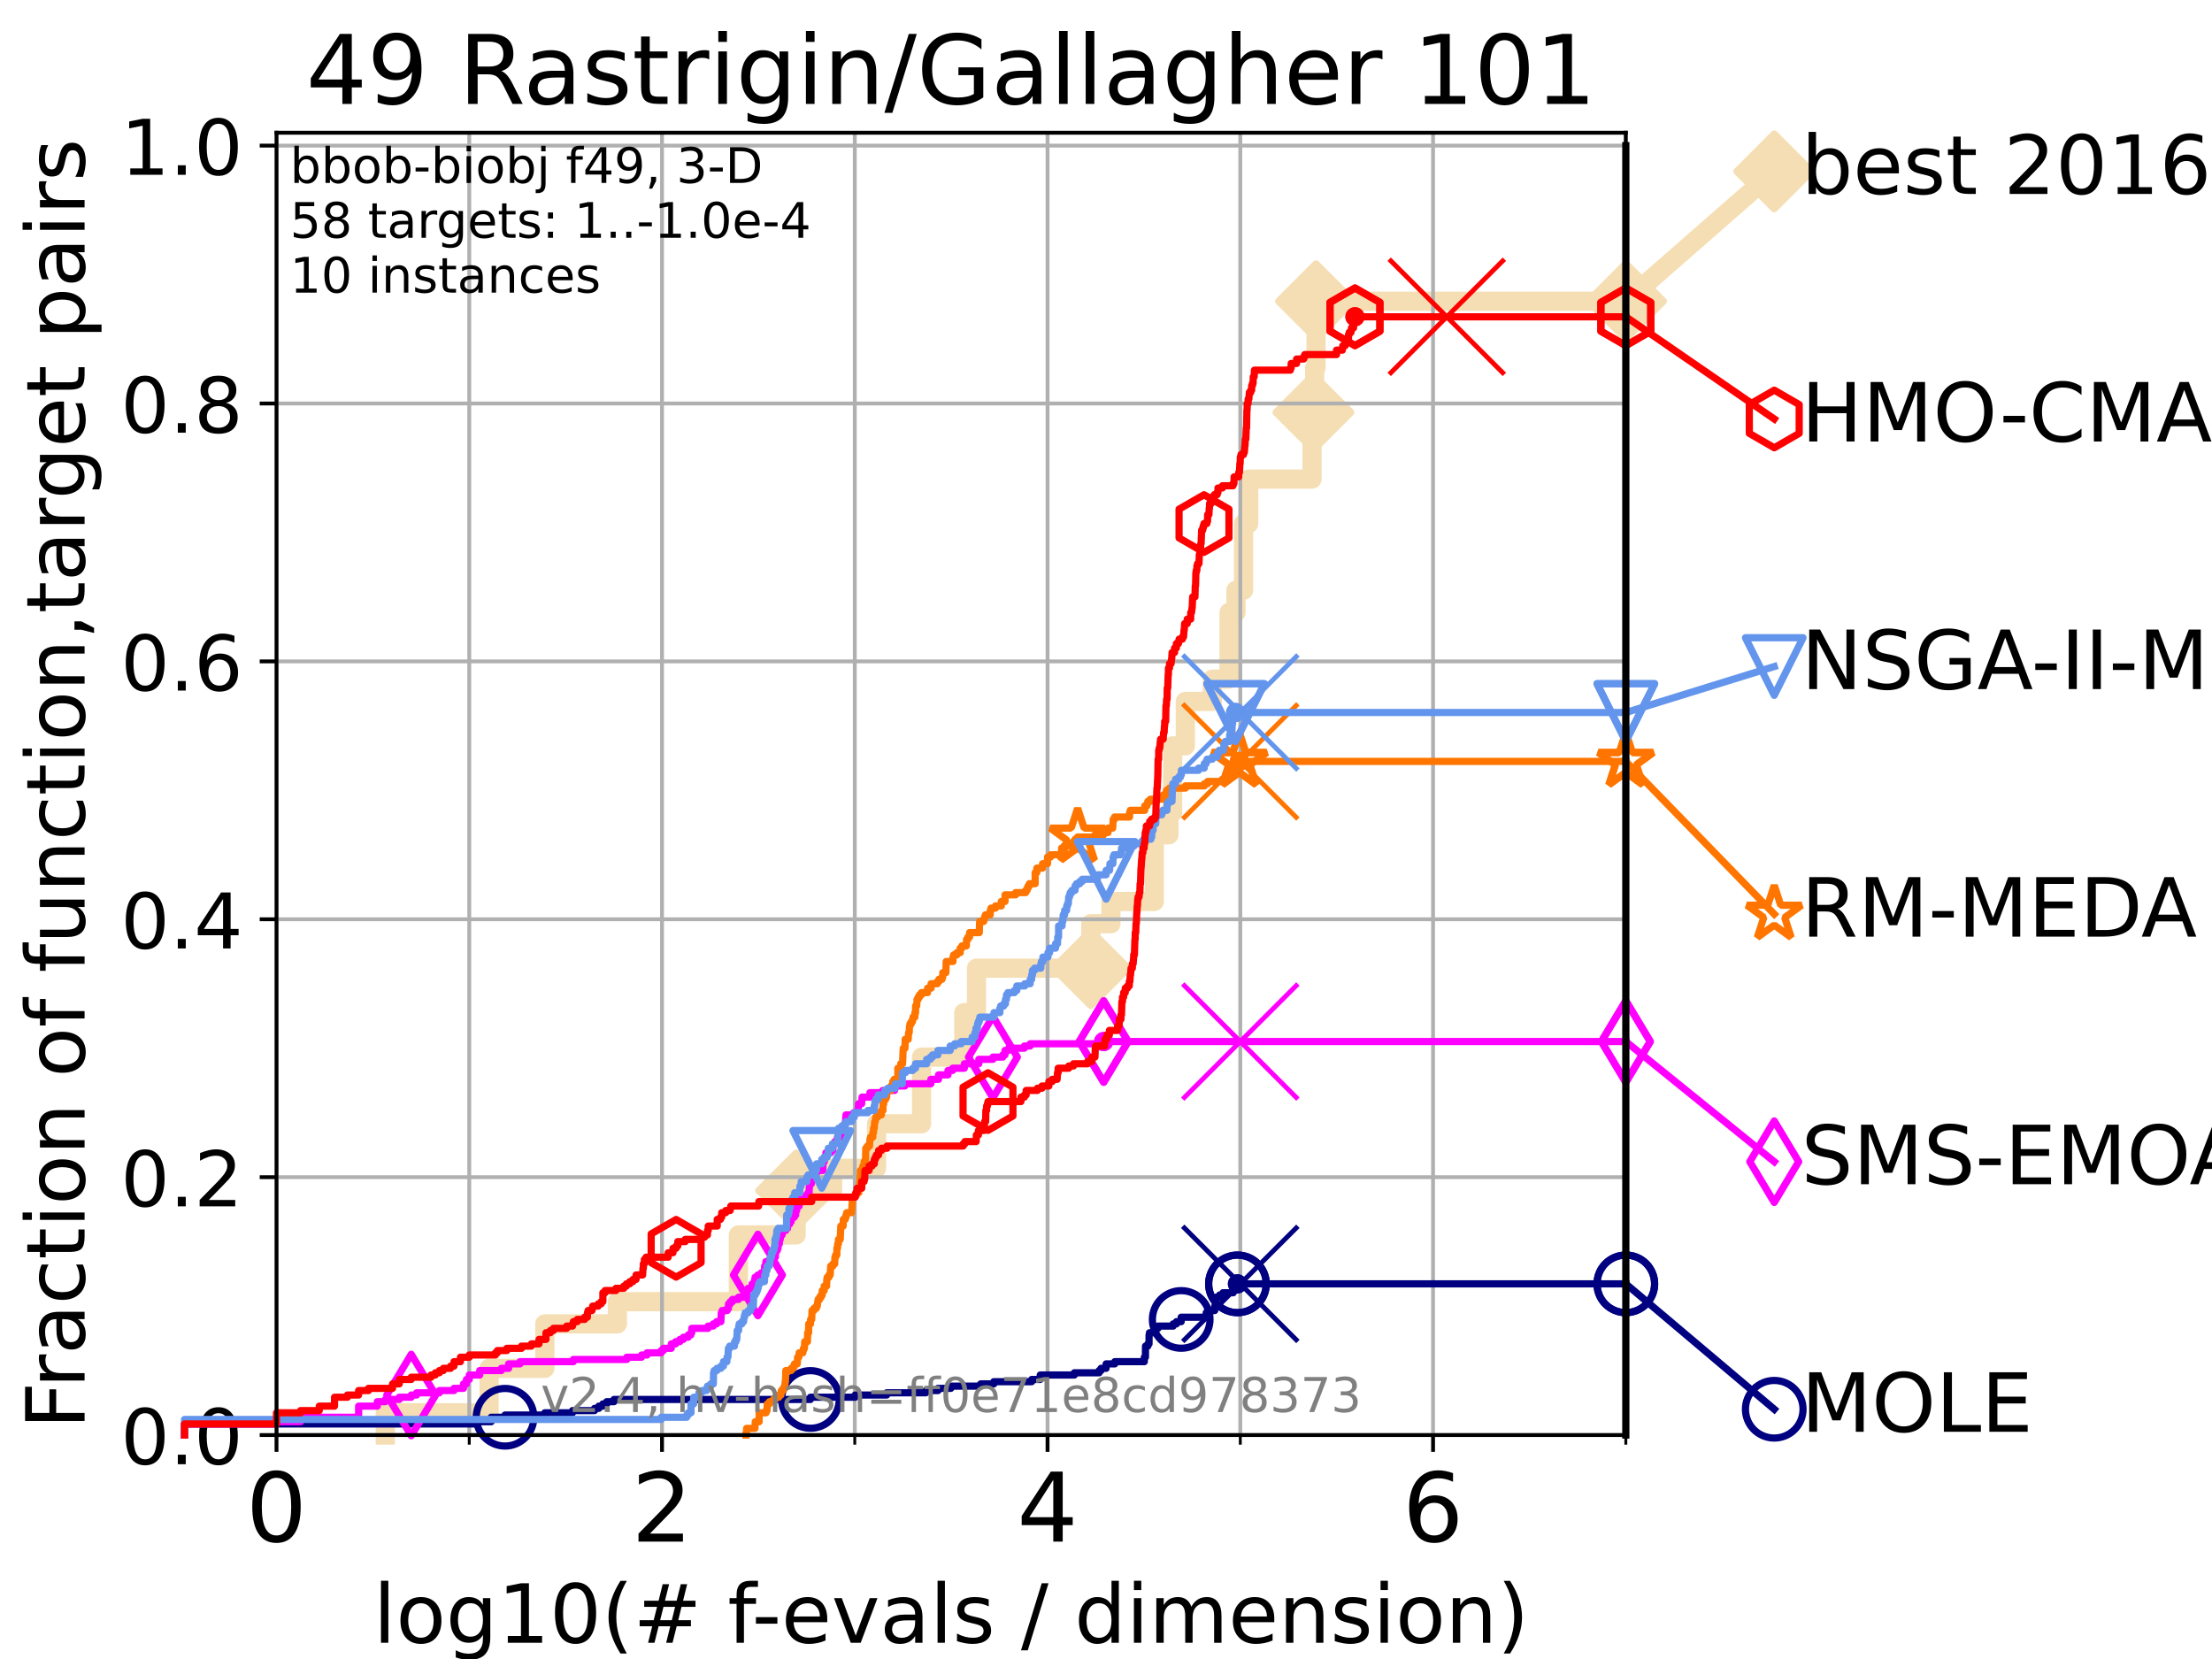 <?xml version="1.0" encoding="utf-8" standalone="no"?>
<!DOCTYPE svg PUBLIC "-//W3C//DTD SVG 1.1//EN"
  "http://www.w3.org/Graphics/SVG/1.1/DTD/svg11.dtd">
<!-- Created with matplotlib (https://matplotlib.org/) -->
<svg height="345.6pt" version="1.1" viewBox="0 0 460.8 345.6" width="460.8pt" xmlns="http://www.w3.org/2000/svg" xmlns:xlink="http://www.w3.org/1999/xlink">
 <defs>
  <style type="text/css">*{stroke-linecap:butt;stroke-linejoin:round;}</style>
 </defs>
 <g id="figure_1">
  <g id="patch_1">
   <path d="M 0 345.6 
L 460.8 345.6 
L 460.8 0 
L 0 0 
z
" style="fill:#ffffff;"/>
  </g>
  <g id="axes_1">
   <g id="patch_2">
    <path d="M 57.6 298.944 
L 338.688 298.944 
L 338.688 27.648 
L 57.6 27.648 
z
" style="fill:#ffffff;"/>
   </g>
   <g id="line2d_1">
    <path d="M 80.259 298.944 
L 80.259 294.313 
L 101.878 294.313 
L 101.878 285.05 
L 113.501 285.05 
L 113.501 275.788 
L 128.611 275.788 
L 128.611 271.157 
L 153.82 271.157 
L 153.82 257.263 
L 165.85 257.263 
L 165.85 248.001 
L 173.448 248.001 
L 173.448 243.37 
L 182.592 243.37 
L 182.592 234.107 
L 191.972 234.107 
L 191.972 220.214 
L 200.783 220.214 
L 200.783 210.951 
L 203.419 210.951 
L 203.419 201.689 
L 227.239 201.689 
L 227.239 192.426 
L 231.427 192.426 
L 231.427 187.795 
L 240.46 187.795 
L 240.46 173.901 
L 243.509 173.901 
L 243.509 169.27 
L 244.29 169.27 
L 244.29 155.377 
L 246.926 155.377 
L 246.926 146.114 
L 252.559 146.114 
L 252.559 141.483 
L 256.032 141.483 
L 256.032 127.589 
L 257.478 127.589 
L 257.478 122.958 
L 259.063 122.958 
L 259.063 109.065 
L 260.139 109.065 
L 260.139 99.802 
L 273.317 99.802 
L 273.317 90.54 
L 273.611 90.54 
L 273.611 85.909 
L 273.864 85.909 
L 273.864 76.646 
L 274.15 76.646 
L 274.15 62.753 
L 338.688 62.753 
" style="fill:none;stroke:#f5deb3;stroke-linecap:square;stroke-width:4;"/>
   </g>
   <g id="line2d_2">
    <defs>
     <path d="M -0 7.778 
L 7.778 0 
L 0 -7.778 
L -7.778 -0 
z
" id="m75feda67e5" style="stroke:#f5deb3;stroke-linejoin:miter;stroke-width:1.5;"/>
    </defs>
    <g>
     <use style="fill:#f5deb3;stroke:#f5deb3;stroke-linejoin:miter;stroke-width:1.5;" x="165.85" xlink:href="#m75feda67e5" y="248.001"/>
     <use style="fill:#f5deb3;stroke:#f5deb3;stroke-linejoin:miter;stroke-width:1.5;" x="227.239" xlink:href="#m75feda67e5" y="201.689"/>
     <use style="fill:#f5deb3;stroke:#f5deb3;stroke-linejoin:miter;stroke-width:1.5;" x="273.611" xlink:href="#m75feda67e5" y="85.909"/>
     <use style="fill:#f5deb3;stroke:#f5deb3;stroke-linejoin:miter;stroke-width:1.5;" x="274.15" xlink:href="#m75feda67e5" y="62.753"/>
     <use style="fill:#f5deb3;stroke:#f5deb3;stroke-linejoin:miter;stroke-width:1.5;" x="338.688" xlink:href="#m75feda67e5" y="62.753"/>
    </g>
   </g>
   <g id="line2d_3">
    <path style="fill:none;stroke:#f5deb3;stroke-linecap:square;stroke-width:4;"/>
    <g/>
   </g>
   <g id="line2d_4">
    <path d="M 338.688 62.753 
L 369.608 35.706 
" style="fill:none;stroke:#f5deb3;stroke-linecap:square;stroke-width:4;"/>
    <g>
     <use style="fill:#f5deb3;stroke:#f5deb3;stroke-linejoin:miter;stroke-width:1.5;" x="338.688" xlink:href="#m75feda67e5" y="62.753"/>
     <use style="fill:#f5deb3;stroke:#f5deb3;stroke-linejoin:miter;stroke-width:1.5;" x="369.608" xlink:href="#m75feda67e5" y="35.706"/>
    </g>
   </g>
   <g id="matplotlib.axis_1">
    <g id="xtick_1">
     <g id="line2d_5">
      <path clip-path="url(#p94e5c5f38b)" d="M 57.6 298.944 
L 57.6 27.648 
" style="fill:none;stroke:#b0b0b0;stroke-linecap:square;stroke-width:0.8;"/>
     </g>
     <g id="line2d_6">
      <defs>
       <path d="M 0 0 
L 0 3.5 
" id="m2936dd4940" style="stroke:#000000;stroke-width:0.8;"/>
      </defs>
      <g>
       <use style="stroke:#000000;stroke-width:0.8;" x="57.6" xlink:href="#m2936dd4940" y="298.944"/>
      </g>
     </g>
     <g id="text_1">
      <!-- 0 -->
      <g transform="translate(51.237 321.141)scale(0.2 -0.2)">
       <defs>
        <path d="M 31.781 66.406 
Q 24.172 66.406 20.328 58.906 
Q 16.5 51.422 16.5 36.375 
Q 16.5 21.391 20.328 13.891 
Q 24.172 6.391 31.781 6.391 
Q 39.453 6.391 43.281 13.891 
Q 47.125 21.391 47.125 36.375 
Q 47.125 51.422 43.281 58.906 
Q 39.453 66.406 31.781 66.406 
z
M 31.781 74.219 
Q 44.047 74.219 50.516 64.516 
Q 56.984 54.828 56.984 36.375 
Q 56.984 17.969 50.516 8.266 
Q 44.047 -1.422 31.781 -1.422 
Q 19.531 -1.422 13.062 8.266 
Q 6.594 17.969 6.594 36.375 
Q 6.594 54.828 13.062 64.516 
Q 19.531 74.219 31.781 74.219 
z
" id="DejaVuSans-48"/>
       </defs>
       <use xlink:href="#DejaVuSans-48"/>
      </g>
     </g>
    </g>
    <g id="xtick_2">
     <g id="line2d_7">
      <path clip-path="url(#p94e5c5f38b)" d="M 137.911 298.944 
L 137.911 27.648 
" style="fill:none;stroke:#b0b0b0;stroke-linecap:square;stroke-width:0.8;"/>
     </g>
     <g id="line2d_8">
      <g>
       <use style="stroke:#000000;stroke-width:0.8;" x="137.911" xlink:href="#m2936dd4940" y="298.944"/>
      </g>
     </g>
     <g id="text_2">
      <!-- 2 -->
      <g transform="translate(131.548 321.141)scale(0.2 -0.2)">
       <defs>
        <path d="M 19.188 8.297 
L 53.609 8.297 
L 53.609 0 
L 7.328 0 
L 7.328 8.297 
Q 12.938 14.109 22.625 23.891 
Q 32.328 33.688 34.812 36.531 
Q 39.547 41.844 41.422 45.531 
Q 43.312 49.219 43.312 52.781 
Q 43.312 58.594 39.234 62.25 
Q 35.156 65.922 28.609 65.922 
Q 23.969 65.922 18.812 64.312 
Q 13.672 62.703 7.812 59.422 
L 7.812 69.391 
Q 13.766 71.781 18.938 73 
Q 24.125 74.219 28.422 74.219 
Q 39.75 74.219 46.484 68.547 
Q 53.219 62.891 53.219 53.422 
Q 53.219 48.922 51.531 44.891 
Q 49.859 40.875 45.406 35.406 
Q 44.188 33.984 37.641 27.219 
Q 31.109 20.453 19.188 8.297 
z
" id="DejaVuSans-50"/>
       </defs>
       <use xlink:href="#DejaVuSans-50"/>
      </g>
     </g>
    </g>
    <g id="xtick_3">
     <g id="line2d_9">
      <path clip-path="url(#p94e5c5f38b)" d="M 218.222 298.944 
L 218.222 27.648 
" style="fill:none;stroke:#b0b0b0;stroke-linecap:square;stroke-width:0.8;"/>
     </g>
     <g id="line2d_10">
      <g>
       <use style="stroke:#000000;stroke-width:0.8;" x="218.222" xlink:href="#m2936dd4940" y="298.944"/>
      </g>
     </g>
     <g id="text_3">
      <!-- 4 -->
      <g transform="translate(211.859 321.141)scale(0.2 -0.2)">
       <defs>
        <path d="M 37.797 64.312 
L 12.891 25.391 
L 37.797 25.391 
z
M 35.203 72.906 
L 47.609 72.906 
L 47.609 25.391 
L 58.016 25.391 
L 58.016 17.188 
L 47.609 17.188 
L 47.609 0 
L 37.797 0 
L 37.797 17.188 
L 4.891 17.188 
L 4.891 26.703 
z
" id="DejaVuSans-52"/>
       </defs>
       <use xlink:href="#DejaVuSans-52"/>
      </g>
     </g>
    </g>
    <g id="xtick_4">
     <g id="line2d_11">
      <path clip-path="url(#p94e5c5f38b)" d="M 298.533 298.944 
L 298.533 27.648 
" style="fill:none;stroke:#b0b0b0;stroke-linecap:square;stroke-width:0.8;"/>
     </g>
     <g id="line2d_12">
      <g>
       <use style="stroke:#000000;stroke-width:0.8;" x="298.533" xlink:href="#m2936dd4940" y="298.944"/>
      </g>
     </g>
     <g id="text_4">
      <!-- 6 -->
      <g transform="translate(292.17 321.141)scale(0.2 -0.2)">
       <defs>
        <path d="M 33.016 40.375 
Q 26.375 40.375 22.484 35.828 
Q 18.609 31.297 18.609 23.391 
Q 18.609 15.531 22.484 10.953 
Q 26.375 6.391 33.016 6.391 
Q 39.656 6.391 43.531 10.953 
Q 47.406 15.531 47.406 23.391 
Q 47.406 31.297 43.531 35.828 
Q 39.656 40.375 33.016 40.375 
z
M 52.594 71.297 
L 52.594 62.312 
Q 48.875 64.062 45.094 64.984 
Q 41.312 65.922 37.594 65.922 
Q 27.828 65.922 22.672 59.328 
Q 17.531 52.734 16.797 39.406 
Q 19.672 43.656 24.016 45.922 
Q 28.375 48.188 33.594 48.188 
Q 44.578 48.188 50.953 41.516 
Q 57.328 34.859 57.328 23.391 
Q 57.328 12.156 50.688 5.359 
Q 44.047 -1.422 33.016 -1.422 
Q 20.359 -1.422 13.672 8.266 
Q 6.984 17.969 6.984 36.375 
Q 6.984 53.656 15.188 63.938 
Q 23.391 74.219 37.203 74.219 
Q 40.922 74.219 44.703 73.484 
Q 48.484 72.75 52.594 71.297 
z
" id="DejaVuSans-54"/>
       </defs>
       <use xlink:href="#DejaVuSans-54"/>
      </g>
     </g>
    </g>
    <g id="xtick_5">
     <g id="line2d_13">
      <path clip-path="url(#p94e5c5f38b)" d="M 97.755 298.944 
L 97.755 27.648 
" style="fill:none;stroke:#b0b0b0;stroke-linecap:square;stroke-width:0.8;"/>
     </g>
     <g id="line2d_14">
      <defs>
       <path d="M 0 0 
L 0 2 
" id="m3981e3ebca" style="stroke:#000000;stroke-width:0.6;"/>
      </defs>
      <g>
       <use style="stroke:#000000;stroke-width:0.6;" x="97.755" xlink:href="#m3981e3ebca" y="298.944"/>
      </g>
     </g>
    </g>
    <g id="xtick_6">
     <g id="line2d_15">
      <path clip-path="url(#p94e5c5f38b)" d="M 178.066 298.944 
L 178.066 27.648 
" style="fill:none;stroke:#b0b0b0;stroke-linecap:square;stroke-width:0.8;"/>
     </g>
     <g id="line2d_16">
      <g>
       <use style="stroke:#000000;stroke-width:0.6;" x="178.066" xlink:href="#m3981e3ebca" y="298.944"/>
      </g>
     </g>
    </g>
    <g id="xtick_7">
     <g id="line2d_17">
      <path clip-path="url(#p94e5c5f38b)" d="M 258.377 298.944 
L 258.377 27.648 
" style="fill:none;stroke:#b0b0b0;stroke-linecap:square;stroke-width:0.8;"/>
     </g>
     <g id="line2d_18">
      <g>
       <use style="stroke:#000000;stroke-width:0.6;" x="258.377" xlink:href="#m3981e3ebca" y="298.944"/>
      </g>
     </g>
    </g>
    <g id="xtick_8">
     <g id="line2d_19">
      <path clip-path="url(#p94e5c5f38b)" d="M 338.688 298.944 
L 338.688 27.648 
" style="fill:none;stroke:#b0b0b0;stroke-linecap:square;stroke-width:0.8;"/>
     </g>
     <g id="line2d_20">
      <g>
       <use style="stroke:#000000;stroke-width:0.6;" x="338.688" xlink:href="#m3981e3ebca" y="298.944"/>
      </g>
     </g>
    </g>
    <g id="text_5">
     <!-- log10(# f-evals / dimension) -->
     <g transform="translate(77.764 342.218)scale(0.17 -0.17)">
      <defs>
       <path d="M 9.422 75.984 
L 18.406 75.984 
L 18.406 0 
L 9.422 0 
z
" id="DejaVuSans-108"/>
       <path d="M 30.609 48.391 
Q 23.391 48.391 19.188 42.75 
Q 14.984 37.109 14.984 27.297 
Q 14.984 17.484 19.156 11.844 
Q 23.344 6.203 30.609 6.203 
Q 37.797 6.203 41.984 11.859 
Q 46.188 17.531 46.188 27.297 
Q 46.188 37.016 41.984 42.703 
Q 37.797 48.391 30.609 48.391 
z
M 30.609 56 
Q 42.328 56 49.016 48.375 
Q 55.719 40.766 55.719 27.297 
Q 55.719 13.875 49.016 6.219 
Q 42.328 -1.422 30.609 -1.422 
Q 18.844 -1.422 12.172 6.219 
Q 5.516 13.875 5.516 27.297 
Q 5.516 40.766 12.172 48.375 
Q 18.844 56 30.609 56 
z
" id="DejaVuSans-111"/>
       <path d="M 45.406 27.984 
Q 45.406 37.75 41.375 43.109 
Q 37.359 48.484 30.078 48.484 
Q 22.859 48.484 18.828 43.109 
Q 14.797 37.75 14.797 27.984 
Q 14.797 18.266 18.828 12.891 
Q 22.859 7.516 30.078 7.516 
Q 37.359 7.516 41.375 12.891 
Q 45.406 18.266 45.406 27.984 
z
M 54.391 6.781 
Q 54.391 -7.172 48.188 -13.984 
Q 42 -20.797 29.203 -20.797 
Q 24.469 -20.797 20.266 -20.094 
Q 16.062 -19.391 12.109 -17.922 
L 12.109 -9.188 
Q 16.062 -11.328 19.922 -12.344 
Q 23.781 -13.375 27.781 -13.375 
Q 36.625 -13.375 41.016 -8.766 
Q 45.406 -4.156 45.406 5.172 
L 45.406 9.625 
Q 42.625 4.781 38.281 2.391 
Q 33.938 0 27.875 0 
Q 17.828 0 11.672 7.656 
Q 5.516 15.328 5.516 27.984 
Q 5.516 40.672 11.672 48.328 
Q 17.828 56 27.875 56 
Q 33.938 56 38.281 53.609 
Q 42.625 51.219 45.406 46.391 
L 45.406 54.688 
L 54.391 54.688 
z
" id="DejaVuSans-103"/>
       <path d="M 12.406 8.297 
L 28.516 8.297 
L 28.516 63.922 
L 10.984 60.406 
L 10.984 69.391 
L 28.422 72.906 
L 38.281 72.906 
L 38.281 8.297 
L 54.391 8.297 
L 54.391 0 
L 12.406 0 
z
" id="DejaVuSans-49"/>
       <path d="M 31 75.875 
Q 24.469 64.656 21.281 53.656 
Q 18.109 42.672 18.109 31.391 
Q 18.109 20.125 21.312 9.062 
Q 24.516 -2 31 -13.188 
L 23.188 -13.188 
Q 15.875 -1.703 12.234 9.375 
Q 8.594 20.453 8.594 31.391 
Q 8.594 42.281 12.203 53.312 
Q 15.828 64.359 23.188 75.875 
z
" id="DejaVuSans-40"/>
       <path d="M 51.125 44 
L 36.922 44 
L 32.812 27.688 
L 47.125 27.688 
z
M 43.797 71.781 
L 38.719 51.516 
L 52.984 51.516 
L 58.109 71.781 
L 65.922 71.781 
L 60.891 51.516 
L 76.125 51.516 
L 76.125 44 
L 58.984 44 
L 54.984 27.688 
L 70.516 27.688 
L 70.516 20.219 
L 53.078 20.219 
L 48 0 
L 40.188 0 
L 45.219 20.219 
L 30.906 20.219 
L 25.875 0 
L 18.016 0 
L 23.094 20.219 
L 7.719 20.219 
L 7.719 27.688 
L 24.906 27.688 
L 29 44 
L 13.281 44 
L 13.281 51.516 
L 30.906 51.516 
L 35.891 71.781 
z
" id="DejaVuSans-35"/>
       <path id="DejaVuSans-32"/>
       <path d="M 37.109 75.984 
L 37.109 68.5 
L 28.516 68.5 
Q 23.688 68.5 21.797 66.547 
Q 19.922 64.594 19.922 59.516 
L 19.922 54.688 
L 34.719 54.688 
L 34.719 47.703 
L 19.922 47.703 
L 19.922 0 
L 10.891 0 
L 10.891 47.703 
L 2.297 47.703 
L 2.297 54.688 
L 10.891 54.688 
L 10.891 58.5 
Q 10.891 67.625 15.141 71.797 
Q 19.391 75.984 28.609 75.984 
z
" id="DejaVuSans-102"/>
       <path d="M 4.891 31.391 
L 31.203 31.391 
L 31.203 23.391 
L 4.891 23.391 
z
" id="DejaVuSans-45"/>
       <path d="M 56.203 29.594 
L 56.203 25.203 
L 14.891 25.203 
Q 15.484 15.922 20.484 11.062 
Q 25.484 6.203 34.422 6.203 
Q 39.594 6.203 44.453 7.469 
Q 49.312 8.734 54.109 11.281 
L 54.109 2.781 
Q 49.266 0.734 44.188 -0.344 
Q 39.109 -1.422 33.891 -1.422 
Q 20.797 -1.422 13.156 6.188 
Q 5.516 13.812 5.516 26.812 
Q 5.516 40.234 12.766 48.109 
Q 20.016 56 32.328 56 
Q 43.359 56 49.781 48.891 
Q 56.203 41.797 56.203 29.594 
z
M 47.219 32.234 
Q 47.125 39.594 43.094 43.984 
Q 39.062 48.391 32.422 48.391 
Q 24.906 48.391 20.391 44.141 
Q 15.875 39.891 15.188 32.172 
z
" id="DejaVuSans-101"/>
       <path d="M 2.984 54.688 
L 12.5 54.688 
L 29.594 8.797 
L 46.688 54.688 
L 56.203 54.688 
L 35.688 0 
L 23.484 0 
z
" id="DejaVuSans-118"/>
       <path d="M 34.281 27.484 
Q 23.391 27.484 19.188 25 
Q 14.984 22.516 14.984 16.5 
Q 14.984 11.719 18.141 8.906 
Q 21.297 6.109 26.703 6.109 
Q 34.188 6.109 38.703 11.406 
Q 43.219 16.703 43.219 25.484 
L 43.219 27.484 
z
M 52.203 31.203 
L 52.203 0 
L 43.219 0 
L 43.219 8.297 
Q 40.141 3.328 35.547 0.953 
Q 30.953 -1.422 24.312 -1.422 
Q 15.922 -1.422 10.953 3.297 
Q 6 8.016 6 15.922 
Q 6 25.141 12.172 29.828 
Q 18.359 34.516 30.609 34.516 
L 43.219 34.516 
L 43.219 35.406 
Q 43.219 41.609 39.141 45 
Q 35.062 48.391 27.688 48.391 
Q 23 48.391 18.547 47.266 
Q 14.109 46.141 10.016 43.891 
L 10.016 52.203 
Q 14.938 54.109 19.578 55.047 
Q 24.219 56 28.609 56 
Q 40.484 56 46.344 49.844 
Q 52.203 43.703 52.203 31.203 
z
" id="DejaVuSans-97"/>
       <path d="M 44.281 53.078 
L 44.281 44.578 
Q 40.484 46.531 36.375 47.5 
Q 32.281 48.484 27.875 48.484 
Q 21.188 48.484 17.844 46.438 
Q 14.5 44.391 14.5 40.281 
Q 14.5 37.156 16.891 35.375 
Q 19.281 33.594 26.516 31.984 
L 29.594 31.297 
Q 39.156 29.25 43.188 25.516 
Q 47.219 21.781 47.219 15.094 
Q 47.219 7.469 41.188 3.016 
Q 35.156 -1.422 24.609 -1.422 
Q 20.219 -1.422 15.453 -0.562 
Q 10.688 0.297 5.422 2 
L 5.422 11.281 
Q 10.406 8.688 15.234 7.391 
Q 20.062 6.109 24.812 6.109 
Q 31.156 6.109 34.562 8.281 
Q 37.984 10.453 37.984 14.406 
Q 37.984 18.062 35.516 20.016 
Q 33.062 21.969 24.703 23.781 
L 21.578 24.516 
Q 13.234 26.266 9.516 29.906 
Q 5.812 33.547 5.812 39.891 
Q 5.812 47.609 11.281 51.797 
Q 16.75 56 26.812 56 
Q 31.781 56 36.172 55.266 
Q 40.578 54.547 44.281 53.078 
z
" id="DejaVuSans-115"/>
       <path d="M 25.391 72.906 
L 33.688 72.906 
L 8.297 -9.281 
L 0 -9.281 
z
" id="DejaVuSans-47"/>
       <path d="M 45.406 46.391 
L 45.406 75.984 
L 54.391 75.984 
L 54.391 0 
L 45.406 0 
L 45.406 8.203 
Q 42.578 3.328 38.25 0.953 
Q 33.938 -1.422 27.875 -1.422 
Q 17.969 -1.422 11.734 6.484 
Q 5.516 14.406 5.516 27.297 
Q 5.516 40.188 11.734 48.094 
Q 17.969 56 27.875 56 
Q 33.938 56 38.25 53.625 
Q 42.578 51.266 45.406 46.391 
z
M 14.797 27.297 
Q 14.797 17.391 18.875 11.75 
Q 22.953 6.109 30.078 6.109 
Q 37.203 6.109 41.297 11.75 
Q 45.406 17.391 45.406 27.297 
Q 45.406 37.203 41.297 42.844 
Q 37.203 48.484 30.078 48.484 
Q 22.953 48.484 18.875 42.844 
Q 14.797 37.203 14.797 27.297 
z
" id="DejaVuSans-100"/>
       <path d="M 9.422 54.688 
L 18.406 54.688 
L 18.406 0 
L 9.422 0 
z
M 9.422 75.984 
L 18.406 75.984 
L 18.406 64.594 
L 9.422 64.594 
z
" id="DejaVuSans-105"/>
       <path d="M 52 44.188 
Q 55.375 50.25 60.062 53.125 
Q 64.75 56 71.094 56 
Q 79.641 56 84.281 50.016 
Q 88.922 44.047 88.922 33.016 
L 88.922 0 
L 79.891 0 
L 79.891 32.719 
Q 79.891 40.578 77.094 44.375 
Q 74.312 48.188 68.609 48.188 
Q 61.625 48.188 57.562 43.547 
Q 53.516 38.922 53.516 30.906 
L 53.516 0 
L 44.484 0 
L 44.484 32.719 
Q 44.484 40.625 41.703 44.406 
Q 38.922 48.188 33.109 48.188 
Q 26.219 48.188 22.156 43.531 
Q 18.109 38.875 18.109 30.906 
L 18.109 0 
L 9.078 0 
L 9.078 54.688 
L 18.109 54.688 
L 18.109 46.188 
Q 21.188 51.219 25.484 53.609 
Q 29.781 56 35.688 56 
Q 41.656 56 45.828 52.969 
Q 50 49.953 52 44.188 
z
" id="DejaVuSans-109"/>
       <path d="M 54.891 33.016 
L 54.891 0 
L 45.906 0 
L 45.906 32.719 
Q 45.906 40.484 42.875 44.328 
Q 39.844 48.188 33.797 48.188 
Q 26.516 48.188 22.312 43.547 
Q 18.109 38.922 18.109 30.906 
L 18.109 0 
L 9.078 0 
L 9.078 54.688 
L 18.109 54.688 
L 18.109 46.188 
Q 21.344 51.125 25.703 53.562 
Q 30.078 56 35.797 56 
Q 45.219 56 50.047 50.172 
Q 54.891 44.344 54.891 33.016 
z
" id="DejaVuSans-110"/>
       <path d="M 8.016 75.875 
L 15.828 75.875 
Q 23.141 64.359 26.781 53.312 
Q 30.422 42.281 30.422 31.391 
Q 30.422 20.453 26.781 9.375 
Q 23.141 -1.703 15.828 -13.188 
L 8.016 -13.188 
Q 14.5 -2 17.703 9.062 
Q 20.906 20.125 20.906 31.391 
Q 20.906 42.672 17.703 53.656 
Q 14.5 64.656 8.016 75.875 
z
" id="DejaVuSans-41"/>
      </defs>
      <use xlink:href="#DejaVuSans-108"/>
      <use x="27.783" xlink:href="#DejaVuSans-111"/>
      <use x="88.965" xlink:href="#DejaVuSans-103"/>
      <use x="152.441" xlink:href="#DejaVuSans-49"/>
      <use x="216.064" xlink:href="#DejaVuSans-48"/>
      <use x="279.688" xlink:href="#DejaVuSans-40"/>
      <use x="318.701" xlink:href="#DejaVuSans-35"/>
      <use x="402.49" xlink:href="#DejaVuSans-32"/>
      <use x="434.277" xlink:href="#DejaVuSans-102"/>
      <use x="463.982" xlink:href="#DejaVuSans-45"/>
      <use x="500.066" xlink:href="#DejaVuSans-101"/>
      <use x="561.59" xlink:href="#DejaVuSans-118"/>
      <use x="620.77" xlink:href="#DejaVuSans-97"/>
      <use x="682.049" xlink:href="#DejaVuSans-108"/>
      <use x="709.832" xlink:href="#DejaVuSans-115"/>
      <use x="761.932" xlink:href="#DejaVuSans-32"/>
      <use x="793.719" xlink:href="#DejaVuSans-47"/>
      <use x="827.41" xlink:href="#DejaVuSans-32"/>
      <use x="859.197" xlink:href="#DejaVuSans-100"/>
      <use x="922.674" xlink:href="#DejaVuSans-105"/>
      <use x="950.457" xlink:href="#DejaVuSans-109"/>
      <use x="1047.869" xlink:href="#DejaVuSans-101"/>
      <use x="1109.393" xlink:href="#DejaVuSans-110"/>
      <use x="1172.771" xlink:href="#DejaVuSans-115"/>
      <use x="1224.871" xlink:href="#DejaVuSans-105"/>
      <use x="1252.654" xlink:href="#DejaVuSans-111"/>
      <use x="1313.836" xlink:href="#DejaVuSans-110"/>
      <use x="1377.215" xlink:href="#DejaVuSans-41"/>
     </g>
    </g>
   </g>
   <g id="matplotlib.axis_2">
    <g id="ytick_1">
     <g id="line2d_21">
      <path clip-path="url(#p94e5c5f38b)" d="M 57.6 298.944 
L 338.688 298.944 
" style="fill:none;stroke:#b0b0b0;stroke-linecap:square;stroke-width:0.8;"/>
     </g>
     <g id="line2d_22">
      <defs>
       <path d="M 0 0 
L -3.5 0 
" id="m173c1c9a1e" style="stroke:#000000;stroke-width:0.8;"/>
      </defs>
      <g>
       <use style="stroke:#000000;stroke-width:0.8;" x="57.6" xlink:href="#m173c1c9a1e" y="298.944"/>
      </g>
     </g>
     <g id="text_6">
      <!-- 0.0 -->
      <g transform="translate(25.155 305.023)scale(0.16 -0.16)">
       <defs>
        <path d="M 10.688 12.406 
L 21 12.406 
L 21 0 
L 10.688 0 
z
" id="DejaVuSans-46"/>
       </defs>
       <use xlink:href="#DejaVuSans-48"/>
       <use x="63.623" xlink:href="#DejaVuSans-46"/>
       <use x="95.41" xlink:href="#DejaVuSans-48"/>
      </g>
     </g>
    </g>
    <g id="ytick_2">
     <g id="line2d_23">
      <path clip-path="url(#p94e5c5f38b)" d="M 57.6 245.222 
L 338.688 245.222 
" style="fill:none;stroke:#b0b0b0;stroke-linecap:square;stroke-width:0.8;"/>
     </g>
     <g id="line2d_24">
      <g>
       <use style="stroke:#000000;stroke-width:0.8;" x="57.6" xlink:href="#m173c1c9a1e" y="245.222"/>
      </g>
     </g>
     <g id="text_7">
      <!-- 0.2 -->
      <g transform="translate(25.155 251.301)scale(0.16 -0.16)">
       <use xlink:href="#DejaVuSans-48"/>
       <use x="63.623" xlink:href="#DejaVuSans-46"/>
       <use x="95.41" xlink:href="#DejaVuSans-50"/>
      </g>
     </g>
    </g>
    <g id="ytick_3">
     <g id="line2d_25">
      <path clip-path="url(#p94e5c5f38b)" d="M 57.6 191.5 
L 338.688 191.5 
" style="fill:none;stroke:#b0b0b0;stroke-linecap:square;stroke-width:0.8;"/>
     </g>
     <g id="line2d_26">
      <g>
       <use style="stroke:#000000;stroke-width:0.8;" x="57.6" xlink:href="#m173c1c9a1e" y="191.5"/>
      </g>
     </g>
     <g id="text_8">
      <!-- 0.4 -->
      <g transform="translate(25.155 197.579)scale(0.16 -0.16)">
       <use xlink:href="#DejaVuSans-48"/>
       <use x="63.623" xlink:href="#DejaVuSans-46"/>
       <use x="95.41" xlink:href="#DejaVuSans-52"/>
      </g>
     </g>
    </g>
    <g id="ytick_4">
     <g id="line2d_27">
      <path clip-path="url(#p94e5c5f38b)" d="M 57.6 137.778 
L 338.688 137.778 
" style="fill:none;stroke:#b0b0b0;stroke-linecap:square;stroke-width:0.8;"/>
     </g>
     <g id="line2d_28">
      <g>
       <use style="stroke:#000000;stroke-width:0.8;" x="57.6" xlink:href="#m173c1c9a1e" y="137.778"/>
      </g>
     </g>
     <g id="text_9">
      <!-- 0.6 -->
      <g transform="translate(25.155 143.857)scale(0.16 -0.16)">
       <use xlink:href="#DejaVuSans-48"/>
       <use x="63.623" xlink:href="#DejaVuSans-46"/>
       <use x="95.41" xlink:href="#DejaVuSans-54"/>
      </g>
     </g>
    </g>
    <g id="ytick_5">
     <g id="line2d_29">
      <path clip-path="url(#p94e5c5f38b)" d="M 57.6 84.056 
L 338.688 84.056 
" style="fill:none;stroke:#b0b0b0;stroke-linecap:square;stroke-width:0.8;"/>
     </g>
     <g id="line2d_30">
      <g>
       <use style="stroke:#000000;stroke-width:0.8;" x="57.6" xlink:href="#m173c1c9a1e" y="84.056"/>
      </g>
     </g>
     <g id="text_10">
      <!-- 0.8 -->
      <g transform="translate(25.155 90.135)scale(0.16 -0.16)">
       <defs>
        <path d="M 31.781 34.625 
Q 24.75 34.625 20.719 30.859 
Q 16.703 27.094 16.703 20.516 
Q 16.703 13.922 20.719 10.156 
Q 24.75 6.391 31.781 6.391 
Q 38.812 6.391 42.859 10.172 
Q 46.922 13.969 46.922 20.516 
Q 46.922 27.094 42.891 30.859 
Q 38.875 34.625 31.781 34.625 
z
M 21.922 38.812 
Q 15.578 40.375 12.031 44.719 
Q 8.5 49.078 8.5 55.328 
Q 8.5 64.062 14.719 69.141 
Q 20.953 74.219 31.781 74.219 
Q 42.672 74.219 48.875 69.141 
Q 55.078 64.062 55.078 55.328 
Q 55.078 49.078 51.531 44.719 
Q 48 40.375 41.703 38.812 
Q 48.828 37.156 52.797 32.312 
Q 56.781 27.484 56.781 20.516 
Q 56.781 9.906 50.312 4.234 
Q 43.844 -1.422 31.781 -1.422 
Q 19.734 -1.422 13.25 4.234 
Q 6.781 9.906 6.781 20.516 
Q 6.781 27.484 10.781 32.312 
Q 14.797 37.156 21.922 38.812 
z
M 18.312 54.391 
Q 18.312 48.734 21.844 45.562 
Q 25.391 42.391 31.781 42.391 
Q 38.141 42.391 41.719 45.562 
Q 45.312 48.734 45.312 54.391 
Q 45.312 60.062 41.719 63.234 
Q 38.141 66.406 31.781 66.406 
Q 25.391 66.406 21.844 63.234 
Q 18.312 60.062 18.312 54.391 
z
" id="DejaVuSans-56"/>
       </defs>
       <use xlink:href="#DejaVuSans-48"/>
       <use x="63.623" xlink:href="#DejaVuSans-46"/>
       <use x="95.41" xlink:href="#DejaVuSans-56"/>
      </g>
     </g>
    </g>
    <g id="ytick_6">
     <g id="line2d_31">
      <path clip-path="url(#p94e5c5f38b)" d="M 57.6 30.334 
L 338.688 30.334 
" style="fill:none;stroke:#b0b0b0;stroke-linecap:square;stroke-width:0.8;"/>
     </g>
     <g id="line2d_32">
      <g>
       <use style="stroke:#000000;stroke-width:0.8;" x="57.6" xlink:href="#m173c1c9a1e" y="30.334"/>
      </g>
     </g>
     <g id="text_11">
      <!-- 1.0 -->
      <g transform="translate(25.155 36.413)scale(0.16 -0.16)">
       <use xlink:href="#DejaVuSans-49"/>
       <use x="63.623" xlink:href="#DejaVuSans-46"/>
       <use x="95.41" xlink:href="#DejaVuSans-48"/>
      </g>
     </g>
    </g>
    <g id="text_12">
     <!-- Fraction of function,target pairs -->
     <g transform="translate(17.62 297.681)rotate(-90)scale(0.17 -0.17)">
      <defs>
       <path d="M 9.812 72.906 
L 51.703 72.906 
L 51.703 64.594 
L 19.672 64.594 
L 19.672 43.109 
L 48.578 43.109 
L 48.578 34.812 
L 19.672 34.812 
L 19.672 0 
L 9.812 0 
z
" id="DejaVuSans-70"/>
       <path d="M 41.109 46.297 
Q 39.594 47.172 37.812 47.578 
Q 36.031 48 33.891 48 
Q 26.266 48 22.188 43.047 
Q 18.109 38.094 18.109 28.812 
L 18.109 0 
L 9.078 0 
L 9.078 54.688 
L 18.109 54.688 
L 18.109 46.188 
Q 20.953 51.172 25.484 53.578 
Q 30.031 56 36.531 56 
Q 37.453 56 38.578 55.875 
Q 39.703 55.766 41.062 55.516 
z
" id="DejaVuSans-114"/>
       <path d="M 48.781 52.594 
L 48.781 44.188 
Q 44.969 46.297 41.141 47.344 
Q 37.312 48.391 33.406 48.391 
Q 24.656 48.391 19.812 42.844 
Q 14.984 37.312 14.984 27.297 
Q 14.984 17.281 19.812 11.734 
Q 24.656 6.203 33.406 6.203 
Q 37.312 6.203 41.141 7.25 
Q 44.969 8.297 48.781 10.406 
L 48.781 2.094 
Q 45.016 0.344 40.984 -0.531 
Q 36.969 -1.422 32.422 -1.422 
Q 20.062 -1.422 12.781 6.344 
Q 5.516 14.109 5.516 27.297 
Q 5.516 40.672 12.859 48.328 
Q 20.219 56 33.016 56 
Q 37.156 56 41.109 55.141 
Q 45.062 54.297 48.781 52.594 
z
" id="DejaVuSans-99"/>
       <path d="M 18.312 70.219 
L 18.312 54.688 
L 36.812 54.688 
L 36.812 47.703 
L 18.312 47.703 
L 18.312 18.016 
Q 18.312 11.328 20.141 9.422 
Q 21.969 7.516 27.594 7.516 
L 36.812 7.516 
L 36.812 0 
L 27.594 0 
Q 17.188 0 13.234 3.875 
Q 9.281 7.766 9.281 18.016 
L 9.281 47.703 
L 2.688 47.703 
L 2.688 54.688 
L 9.281 54.688 
L 9.281 70.219 
z
" id="DejaVuSans-116"/>
       <path d="M 8.5 21.578 
L 8.5 54.688 
L 17.484 54.688 
L 17.484 21.922 
Q 17.484 14.156 20.5 10.266 
Q 23.531 6.391 29.594 6.391 
Q 36.859 6.391 41.078 11.031 
Q 45.312 15.672 45.312 23.688 
L 45.312 54.688 
L 54.297 54.688 
L 54.297 0 
L 45.312 0 
L 45.312 8.406 
Q 42.047 3.422 37.719 1 
Q 33.406 -1.422 27.688 -1.422 
Q 18.266 -1.422 13.375 4.438 
Q 8.5 10.297 8.5 21.578 
z
M 31.109 56 
z
" id="DejaVuSans-117"/>
       <path d="M 11.719 12.406 
L 22.016 12.406 
L 22.016 4 
L 14.016 -11.625 
L 7.719 -11.625 
L 11.719 4 
z
" id="DejaVuSans-44"/>
       <path d="M 18.109 8.203 
L 18.109 -20.797 
L 9.078 -20.797 
L 9.078 54.688 
L 18.109 54.688 
L 18.109 46.391 
Q 20.953 51.266 25.266 53.625 
Q 29.594 56 35.594 56 
Q 45.562 56 51.781 48.094 
Q 58.016 40.188 58.016 27.297 
Q 58.016 14.406 51.781 6.484 
Q 45.562 -1.422 35.594 -1.422 
Q 29.594 -1.422 25.266 0.953 
Q 20.953 3.328 18.109 8.203 
z
M 48.688 27.297 
Q 48.688 37.203 44.609 42.844 
Q 40.531 48.484 33.406 48.484 
Q 26.266 48.484 22.188 42.844 
Q 18.109 37.203 18.109 27.297 
Q 18.109 17.391 22.188 11.75 
Q 26.266 6.109 33.406 6.109 
Q 40.531 6.109 44.609 11.75 
Q 48.688 17.391 48.688 27.297 
z
" id="DejaVuSans-112"/>
      </defs>
      <use xlink:href="#DejaVuSans-70"/>
      <use x="50.27" xlink:href="#DejaVuSans-114"/>
      <use x="91.383" xlink:href="#DejaVuSans-97"/>
      <use x="152.662" xlink:href="#DejaVuSans-99"/>
      <use x="207.643" xlink:href="#DejaVuSans-116"/>
      <use x="246.852" xlink:href="#DejaVuSans-105"/>
      <use x="274.635" xlink:href="#DejaVuSans-111"/>
      <use x="335.816" xlink:href="#DejaVuSans-110"/>
      <use x="399.195" xlink:href="#DejaVuSans-32"/>
      <use x="430.982" xlink:href="#DejaVuSans-111"/>
      <use x="492.164" xlink:href="#DejaVuSans-102"/>
      <use x="527.369" xlink:href="#DejaVuSans-32"/>
      <use x="559.156" xlink:href="#DejaVuSans-102"/>
      <use x="594.361" xlink:href="#DejaVuSans-117"/>
      <use x="657.74" xlink:href="#DejaVuSans-110"/>
      <use x="721.119" xlink:href="#DejaVuSans-99"/>
      <use x="776.1" xlink:href="#DejaVuSans-116"/>
      <use x="815.309" xlink:href="#DejaVuSans-105"/>
      <use x="843.092" xlink:href="#DejaVuSans-111"/>
      <use x="904.273" xlink:href="#DejaVuSans-110"/>
      <use x="967.652" xlink:href="#DejaVuSans-44"/>
      <use x="999.439" xlink:href="#DejaVuSans-116"/>
      <use x="1038.648" xlink:href="#DejaVuSans-97"/>
      <use x="1099.928" xlink:href="#DejaVuSans-114"/>
      <use x="1139.291" xlink:href="#DejaVuSans-103"/>
      <use x="1202.768" xlink:href="#DejaVuSans-101"/>
      <use x="1264.291" xlink:href="#DejaVuSans-116"/>
      <use x="1303.5" xlink:href="#DejaVuSans-32"/>
      <use x="1335.287" xlink:href="#DejaVuSans-112"/>
      <use x="1398.764" xlink:href="#DejaVuSans-97"/>
      <use x="1460.043" xlink:href="#DejaVuSans-105"/>
      <use x="1487.826" xlink:href="#DejaVuSans-114"/>
      <use x="1528.939" xlink:href="#DejaVuSans-115"/>
     </g>
    </g>
   </g>
   <g id="line2d_33">
    <defs>
     <path d="M 0 1.5 
C 0.398 1.5 0.779 1.342 1.061 1.061 
C 1.342 0.779 1.5 0.398 1.5 0 
C 1.5 -0.398 1.342 -0.779 1.061 -1.061 
C 0.779 -1.342 0.398 -1.5 0 -1.5 
C -0.398 -1.5 -0.779 -1.342 -1.061 -1.061 
C -1.342 -0.779 -1.5 -0.398 -1.5 0 
C -1.5 0.398 -1.342 0.779 -1.061 1.061 
C -0.779 1.342 -0.398 1.5 0 1.5 
z
" id="mea719218a0" style="stroke:#f5deb3;"/>
    </defs>
    <g>
     <use style="fill:#f5deb3;stroke:#f5deb3;" x="274.15" xlink:href="#mea719218a0" y="62.753"/>
     <use style="fill:#f5deb3;stroke:#f5deb3;" x="274.15" xlink:href="#mea719218a0" y="62.753"/>
    </g>
   </g>
   <g id="line2d_34">
    <defs>
     <path d="M 0 1.5 
C 0.398 1.5 0.779 1.342 1.061 1.061 
C 1.342 0.779 1.5 0.398 1.5 0 
C 1.5 -0.398 1.342 -0.779 1.061 -1.061 
C 0.779 -1.342 0.398 -1.5 0 -1.5 
C -0.398 -1.5 -0.779 -1.342 -1.061 -1.061 
C -1.342 -0.779 -1.5 -0.398 -1.5 0 
C -1.5 0.398 -1.342 0.779 -1.061 1.061 
C -0.779 1.342 -0.398 1.5 0 1.5 
z
" id="m3acb98a333" style="stroke:#000080;"/>
    </defs>
    <g>
     <use style="fill:#000080;stroke:#000080;" x="257.785" xlink:href="#m3acb98a333" y="267.452"/>
     <use style="fill:#000080;stroke:#000080;" x="257.785" xlink:href="#m3acb98a333" y="267.452"/>
    </g>
   </g>
   <g id="line2d_35">
    <path d="M 38.441 298.944 
L 38.441 296.628 
L 98.881 296.628 
L 98.881 296.165 
L 102.331 296.165 
L 102.331 295.239 
L 105.21 295.239 
L 105.21 294.776 
L 113.501 294.776 
L 113.501 294.313 
L 119.267 294.313 
L 119.267 293.85 
L 123.856 293.85 
L 123.856 293.387 
L 124.744 293.387 
L 124.744 292.923 
L 125.589 292.923 
L 125.589 292.46 
L 126.395 292.46 
L 126.395 291.997 
L 127.903 291.997 
L 127.903 291.534 
L 168.825 291.534 
L 168.825 291.071 
L 178.142 291.071 
L 178.142 290.608 
L 184.714 290.608 
L 184.714 290.145 
L 192.867 290.145 
L 192.867 289.682 
L 195.403 289.682 
L 195.403 289.218 
L 198.071 289.218 
L 198.071 288.755 
L 204.296 288.755 
L 204.296 288.292 
L 207.028 288.292 
L 207.028 287.829 
L 214.922 287.829 
L 214.922 287.366 
L 216.68 287.366 
L 216.68 286.903 
L 216.697 286.903 
L 216.697 286.44 
L 223.809 286.44 
L 223.809 285.977 
L 228.965 285.977 
L 228.965 285.514 
L 229.362 285.514 
L 229.362 285.05 
L 230.417 285.05 
L 230.417 284.587 
L 230.425 284.587 
L 230.425 284.124 
L 232.232 284.124 
L 232.232 283.661 
L 238.382 283.661 
L 238.382 283.198 
L 238.387 283.198 
L 238.387 282.735 
L 238.618 282.735 
L 238.618 282.272 
L 238.621 282.272 
L 238.621 281.809 
L 238.622 281.809 
L 238.622 280.882 
L 238.628 280.882 
L 238.628 280.419 
L 239.116 280.419 
L 239.116 279.956 
L 239.362 279.956 
L 239.362 279.493 
L 239.369 279.493 
L 239.369 278.567 
L 239.373 278.567 
L 239.373 278.104 
L 239.45 278.104 
L 239.45 277.64 
L 240.347 277.64 
L 240.347 277.177 
L 240.729 277.177 
L 240.729 276.714 
L 241.238 276.714 
L 241.238 276.251 
L 244.392 276.251 
L 244.392 275.788 
L 245.079 275.788 
L 245.079 275.325 
L 246.065 275.325 
L 246.065 274.862 
L 246.065 274.862 
L 246.065 274.399 
L 251.274 274.399 
L 251.274 273.472 
L 251.548 273.472 
L 251.548 273.009 
L 253.055 273.009 
L 253.055 272.083 
L 253.277 272.083 
L 253.277 271.157 
L 253.281 271.157 
L 253.281 270.694 
L 253.324 270.694 
L 253.324 270.231 
L 254.067 270.231 
L 254.067 269.767 
L 254.774 269.767 
L 254.774 269.304 
L 256.907 269.304 
L 256.907 268.841 
L 256.908 268.841 
L 256.908 268.378 
L 257.747 268.378 
L 257.747 267.915 
L 257.785 267.915 
L 257.785 267.452 
L 338.688 267.452 
" style="fill:none;stroke:#000080;stroke-linecap:square;stroke-width:1.5;"/>
   </g>
   <g id="line2d_36">
    <defs>
     <path d="M 0 6 
C 1.591 6 3.117 5.368 4.243 4.243 
C 5.368 3.117 6 1.591 6 0 
C 6 -1.591 5.368 -3.117 4.243 -4.243 
C 3.117 -5.368 1.591 -6 0 -6 
C -1.591 -6 -3.117 -5.368 -4.243 -4.243 
C -5.368 -3.117 -6 -1.591 -6 0 
C -6 1.591 -5.368 3.117 -4.243 4.243 
C -3.117 5.368 -1.591 6 0 6 
z
" id="mb8cb1ab341" style="stroke:#000080;stroke-width:1.5;"/>
    </defs>
    <g>
     <use style="fill-opacity:0;stroke:#000080;stroke-width:1.5;" x="105.21" xlink:href="#mb8cb1ab341" y="295.239"/>
     <use style="fill-opacity:0;stroke:#000080;stroke-width:1.5;" x="168.825" xlink:href="#mb8cb1ab341" y="291.534"/>
     <use style="fill-opacity:0;stroke:#000080;stroke-width:1.5;" x="246.065" xlink:href="#mb8cb1ab341" y="274.862"/>
     <use style="fill-opacity:0;stroke:#000080;stroke-width:1.5;" x="257.785" xlink:href="#mb8cb1ab341" y="267.452"/>
     <use style="fill-opacity:0;stroke:#000080;stroke-width:1.5;" x="257.785" xlink:href="#mb8cb1ab341" y="267.452"/>
     <use style="fill-opacity:0;stroke:#000080;stroke-width:1.5;" x="338.688" xlink:href="#mb8cb1ab341" y="267.452"/>
    </g>
   </g>
   <g id="line2d_37">
    <path style="fill:none;stroke:#000080;stroke-linecap:square;stroke-width:1.5;"/>
    <g/>
   </g>
   <g id="line2d_38">
    <path clip-path="url(#p94e5c5f38b)" d="M 258.377 267.452 
" style="fill:none;stroke:#000080;stroke-linecap:square;stroke-width:1.5;"/>
    <defs>
     <path d="M -12 12 
L 12 -12 
M -12 -12 
L 12 12 
" id="m1b6d73c5a2" style="stroke:#000080;"/>
    </defs>
    <g clip-path="url(#p94e5c5f38b)">
     <use style="fill:#000080;stroke:#000080;" x="258.377" xlink:href="#m1b6d73c5a2" y="267.452"/>
    </g>
   </g>
   <g id="line2d_39">
    <defs>
     <path d="M 0 1.5 
C 0.398 1.5 0.779 1.342 1.061 1.061 
C 1.342 0.779 1.5 0.398 1.5 0 
C 1.5 -0.398 1.342 -0.779 1.061 -1.061 
C 0.779 -1.342 0.398 -1.5 0 -1.5 
C -0.398 -1.5 -0.779 -1.342 -1.061 -1.061 
C -1.342 -0.779 -1.5 -0.398 -1.5 0 
C -1.5 0.398 -1.342 0.779 -1.061 1.061 
C -0.779 1.342 -0.398 1.5 0 1.5 
z
" id="mdfac3f942d" style="stroke:#ff00ff;"/>
    </defs>
    <g>
     <use style="fill:#ff00ff;stroke:#ff00ff;" x="229.917" xlink:href="#mdfac3f942d" y="216.972"/>
     <use style="fill:#ff00ff;stroke:#ff00ff;" x="229.917" xlink:href="#mdfac3f942d" y="216.972"/>
    </g>
   </g>
   <g id="line2d_40">
    <path d="M 38.441 298.944 
L 38.441 296.628 
L 57.6 296.628 
L 57.6 296.165 
L 62.617 296.165 
L 62.617 295.239 
L 74.705 295.239 
L 74.705 292.923 
L 78.596 292.923 
L 78.596 291.997 
L 80.259 291.997 
L 80.259 291.534 
L 83.172 291.534 
L 83.172 291.071 
L 85.667 291.071 
L 85.667 290.608 
L 86.793 290.608 
L 86.793 290.145 
L 91.535 290.145 
L 91.535 289.682 
L 94.576 289.682 
L 94.576 289.218 
L 96.552 289.218 
L 96.552 288.292 
L 97.164 288.292 
L 97.164 287.366 
L 97.755 287.366 
L 97.755 286.44 
L 99.938 286.44 
L 99.938 285.514 
L 104.435 285.514 
L 104.435 285.05 
L 105.952 285.05 
L 105.952 284.124 
L 108.326 284.124 
L 108.326 283.661 
L 119.436 283.661 
L 119.436 283.198 
L 130.576 283.198 
L 130.576 282.735 
L 133.652 282.735 
L 133.652 282.272 
L 134.801 282.272 
L 134.801 281.809 
L 137.736 281.809 
L 137.736 281.345 
L 138.199 281.345 
L 138.199 280.882 
L 139.835 280.882 
L 139.835 279.956 
L 140.748 279.956 
L 140.748 279.493 
L 141.615 279.493 
L 141.615 279.03 
L 142.352 279.03 
L 142.352 278.567 
L 143.358 278.567 
L 143.358 278.104 
L 143.903 278.104 
L 143.903 277.64 
L 144.108 277.64 
L 144.108 276.714 
L 147.503 276.714 
L 147.503 276.251 
L 148.576 276.251 
L 148.576 275.788 
L 149.287 275.788 
L 149.287 275.325 
L 150.172 275.325 
L 150.258 273.472 
L 150.429 273.472 
L 150.429 273.009 
L 151.502 273.009 
L 151.502 272.546 
L 151.766 272.546 
L 151.766 271.62 
L 152.13 271.62 
L 152.13 271.157 
L 152.587 271.157 
L 152.587 270.694 
L 153.844 270.694 
L 153.844 270.231 
L 155.574 270.231 
L 155.616 268.841 
L 155.846 268.841 
L 155.846 268.378 
L 156.678 268.378 
L 156.678 267.452 
L 157.128 267.452 
L 157.205 266.526 
L 157.301 266.526 
L 157.301 266.062 
L 157.884 266.062 
L 157.884 265.599 
L 158.608 265.599 
L 158.608 265.136 
L 159.287 265.136 
L 159.287 263.747 
L 159.541 263.747 
L 159.541 262.821 
L 160.33 262.821 
L 160.33 262.357 
L 161.085 262.357 
L 161.085 261.894 
L 161.526 261.894 
L 161.556 260.505 
L 161.926 260.505 
L 161.926 260.042 
L 162.087 260.042 
L 162.087 259.116 
L 162.361 259.116 
L 162.361 258.189 
L 162.532 258.189 
L 162.616 257.263 
L 162.924 257.263 
L 162.965 256.337 
L 163.683 256.337 
L 163.683 255.874 
L 164.063 255.874 
L 164.063 254.948 
L 164.537 254.948 
L 164.537 254.484 
L 164.812 254.484 
L 164.812 254.021 
L 164.936 254.021 
L 164.936 253.558 
L 165.471 253.558 
L 165.471 253.095 
L 165.756 253.095 
L 165.756 252.169 
L 165.967 252.169 
L 165.967 251.243 
L 166.482 251.243 
L 166.482 250.316 
L 166.751 250.316 
L 166.751 249.853 
L 167.746 249.853 
L 167.746 249.39 
L 167.975 249.39 
L 167.975 248.927 
L 168.324 248.927 
L 168.324 248.464 
L 168.537 248.464 
L 168.647 246.611 
L 169.022 246.611 
L 169.022 245.685 
L 169.312 245.685 
L 169.312 245.222 
L 169.636 245.222 
L 169.636 244.296 
L 170.174 244.296 
L 170.174 243.833 
L 171.4 243.833 
L 171.46 241.98 
L 171.721 241.98 
L 171.721 241.054 
L 172.061 241.054 
L 172.061 240.128 
L 173.08 240.128 
L 173.08 239.665 
L 173.493 239.665 
L 173.569 238.275 
L 173.926 238.275 
L 173.926 237.812 
L 174.363 237.812 
L 174.456 236.886 
L 175.266 236.886 
L 175.368 235.033 
L 175.929 235.033 
L 175.929 234.107 
L 176.119 234.107 
L 176.229 232.255 
L 177.826 232.255 
L 177.826 231.792 
L 178.739 231.792 
L 178.839 229.939 
L 179.494 229.939 
L 179.58 228.55 
L 181.222 228.55 
L 181.222 227.623 
L 183.88 227.623 
L 183.88 227.16 
L 186.353 227.16 
L 186.353 226.697 
L 186.519 226.697 
L 186.519 226.234 
L 188.494 226.234 
L 188.494 225.771 
L 193.915 225.771 
L 193.915 224.845 
L 195.512 224.845 
L 195.512 223.918 
L 197.487 223.918 
L 197.487 222.992 
L 198.454 222.992 
L 198.454 222.529 
L 200.889 222.529 
L 200.889 221.603 
L 203.904 221.603 
L 203.904 220.677 
L 206.843 220.677 
L 206.843 220.214 
L 208.911 220.214 
L 208.911 219.75 
L 209.359 219.75 
L 209.359 218.824 
L 210.114 218.824 
L 210.114 218.361 
L 213.39 218.361 
L 213.39 217.898 
L 214.606 217.898 
L 214.606 217.435 
L 229.917 217.435 
L 229.917 216.972 
L 338.688 216.972 
L 338.688 216.972 
" style="fill:none;stroke:#ff00ff;stroke-linecap:square;stroke-width:1.5;"/>
   </g>
   <g id="line2d_41">
    <defs>
     <path d="M -0 8.485 
L 5.091 0 
L 0 -8.485 
L -5.091 -0 
z
" id="m741ecc421e" style="stroke:#ff00ff;stroke-linejoin:miter;stroke-width:1.5;"/>
    </defs>
    <g>
     <use style="fill-opacity:0;stroke:#ff00ff;stroke-linejoin:miter;stroke-width:1.5;" x="85.667" xlink:href="#m741ecc421e" y="290.608"/>
     <use style="fill-opacity:0;stroke:#ff00ff;stroke-linejoin:miter;stroke-width:1.5;" x="157.884" xlink:href="#m741ecc421e" y="265.599"/>
     <use style="fill-opacity:0;stroke:#ff00ff;stroke-linejoin:miter;stroke-width:1.5;" x="206.843" xlink:href="#m741ecc421e" y="220.214"/>
     <use style="fill-opacity:0;stroke:#ff00ff;stroke-linejoin:miter;stroke-width:1.5;" x="229.917" xlink:href="#m741ecc421e" y="216.972"/>
     <use style="fill-opacity:0;stroke:#ff00ff;stroke-linejoin:miter;stroke-width:1.5;" x="229.917" xlink:href="#m741ecc421e" y="216.972"/>
     <use style="fill-opacity:0;stroke:#ff00ff;stroke-linejoin:miter;stroke-width:1.5;" x="338.688" xlink:href="#m741ecc421e" y="216.972"/>
    </g>
   </g>
   <g id="line2d_42">
    <path style="fill:none;stroke:#ff00ff;stroke-linecap:square;stroke-width:1.5;"/>
    <g/>
   </g>
   <g id="line2d_43">
    <path clip-path="url(#p94e5c5f38b)" d="M 258.377 216.972 
" style="fill:none;stroke:#ff00ff;stroke-linecap:square;stroke-width:1.5;"/>
    <defs>
     <path d="M -12 12 
L 12 -12 
M -12 -12 
L 12 12 
" id="mfbb6dcfc67" style="stroke:#ff00ff;"/>
    </defs>
    <g clip-path="url(#p94e5c5f38b)">
     <use style="fill:#ff00ff;stroke:#ff00ff;" x="258.377" xlink:href="#mfbb6dcfc67" y="216.972"/>
    </g>
   </g>
   <g id="line2d_44">
    <defs>
     <path d="M 0 1.5 
C 0.398 1.5 0.779 1.342 1.061 1.061 
C 1.342 0.779 1.5 0.398 1.5 0 
C 1.5 -0.398 1.342 -0.779 1.061 -1.061 
C 0.779 -1.342 0.398 -1.5 0 -1.5 
C -0.398 -1.5 -0.779 -1.342 -1.061 -1.061 
C -1.342 -0.779 -1.5 -0.398 -1.5 0 
C -1.5 0.398 -1.342 0.779 -1.061 1.061 
C -0.779 1.342 -0.398 1.5 0 1.5 
z
" id="mced4304931" style="stroke:#ff7500;"/>
    </defs>
    <g>
     <use style="fill:#ff7500;stroke:#ff7500;" x="258.17" xlink:href="#mced4304931" y="158.618"/>
     <use style="fill:#ff7500;stroke:#ff7500;" x="258.17" xlink:href="#mced4304931" y="158.618"/>
    </g>
   </g>
   <g id="line2d_45">
    <path d="M 155.404 298.944 
L 155.404 298.481 
L 155.531 298.481 
L 155.531 297.555 
L 157.263 297.555 
L 157.339 296.165 
L 158.141 296.165 
L 158.141 294.313 
L 159.574 294.313 
L 159.574 293.85 
L 159.791 293.85 
L 159.841 292.46 
L 160.282 292.46 
L 160.282 291.997 
L 161.1 291.997 
L 161.1 291.534 
L 161.496 291.534 
L 161.496 291.071 
L 162.232 291.071 
L 162.232 290.608 
L 162.687 290.608 
L 162.771 289.682 
L 163.13 289.682 
L 163.13 289.218 
L 163.496 289.218 
L 163.563 287.829 
L 163.63 287.829 
L 163.696 285.514 
L 164.812 285.514 
L 164.812 285.05 
L 165.303 285.05 
L 165.303 284.587 
L 165.495 284.587 
L 165.495 284.124 
L 166.083 284.124 
L 166.152 282.735 
L 166.415 282.735 
L 166.482 281.809 
L 167.256 281.809 
L 167.256 281.345 
L 167.374 281.345 
L 167.374 280.882 
L 167.588 280.882 
L 167.63 279.493 
L 168.202 279.493 
L 168.253 277.64 
L 168.446 277.64 
L 168.466 275.788 
L 168.845 275.788 
L 168.855 274.862 
L 169.09 274.862 
L 169.158 273.009 
L 169.56 273.009 
L 169.56 272.546 
L 170.055 272.546 
L 170.055 272.083 
L 170.256 272.083 
L 170.347 271.157 
L 170.428 271.157 
L 170.428 270.694 
L 170.749 270.694 
L 170.749 270.231 
L 171.048 270.231 
L 171.048 269.767 
L 171.289 269.767 
L 171.289 268.841 
L 171.696 268.841 
L 171.696 267.915 
L 172.2 267.915 
L 172.232 266.526 
L 172.321 266.526 
L 172.321 266.062 
L 172.689 266.062 
L 172.689 265.599 
L 172.94 265.599 
L 173.049 263.747 
L 173.508 263.747 
L 173.508 263.284 
L 173.889 263.284 
L 173.926 261.894 
L 174.073 261.894 
L 174.073 261.431 
L 174.334 261.431 
L 174.334 260.042 
L 174.463 260.042 
L 174.506 259.116 
L 174.662 259.116 
L 174.662 258.189 
L 175.04 258.189 
L 175.15 255.411 
L 175.644 255.411 
L 175.671 254.021 
L 176.08 254.021 
L 176.08 253.558 
L 176.248 253.558 
L 176.248 253.095 
L 176.377 253.095 
L 176.377 252.632 
L 177.403 252.632 
L 177.511 250.779 
L 177.535 250.779 
L 177.535 249.853 
L 177.672 249.853 
L 177.672 249.39 
L 178.043 249.39 
L 178.043 248.927 
L 178.434 248.927 
L 178.434 248.464 
L 178.906 248.464 
L 178.906 247.538 
L 179.044 247.538 
L 179.148 246.148 
L 179.186 246.148 
L 179.235 243.833 
L 179.75 243.833 
L 179.75 242.906 
L 180.022 242.906 
L 180.022 241.98 
L 180.3 241.98 
L 180.351 239.201 
L 180.69 239.201 
L 180.69 238.738 
L 181.134 238.738 
L 181.226 237.349 
L 181.333 237.349 
L 181.333 236.886 
L 181.818 236.886 
L 181.818 235.96 
L 181.972 235.96 
L 181.972 235.033 
L 182.111 235.033 
L 182.216 233.644 
L 182.33 233.644 
L 182.417 232.718 
L 182.82 232.718 
L 182.82 232.255 
L 183.603 232.255 
L 183.603 231.328 
L 183.934 231.328 
L 183.951 229.939 
L 184.108 229.939 
L 184.108 229.013 
L 184.498 229.013 
L 184.498 228.55 
L 184.718 228.55 
L 184.718 227.623 
L 184.868 227.623 
L 184.868 227.16 
L 185.592 227.16 
L 185.592 226.234 
L 185.977 226.234 
L 185.977 225.308 
L 186.27 225.308 
L 186.27 224.845 
L 187.034 224.845 
L 187.034 222.529 
L 187.635 222.529 
L 187.635 221.603 
L 188.024 221.603 
L 188.129 218.824 
L 188.174 218.824 
L 188.174 218.361 
L 188.526 218.361 
L 188.561 216.509 
L 189.195 216.509 
L 189.272 215.119 
L 189.394 215.119 
L 189.47 213.73 
L 189.569 213.73 
L 189.569 213.267 
L 189.838 213.267 
L 189.838 212.804 
L 190.096 212.804 
L 190.195 211.877 
L 190.588 211.877 
L 190.588 210.951 
L 190.735 210.951 
L 190.735 209.562 
L 190.961 209.562 
L 191.041 208.172 
L 191.285 208.172 
L 191.285 207.709 
L 191.545 207.709 
L 191.545 207.246 
L 191.948 207.246 
L 191.948 206.783 
L 193.224 206.783 
L 193.224 205.857 
L 193.959 205.857 
L 193.959 204.931 
L 195.265 204.931 
L 195.265 204.467 
L 195.598 204.467 
L 195.598 204.004 
L 196.243 204.004 
L 196.243 203.541 
L 196.392 203.541 
L 196.392 202.615 
L 197.046 202.615 
L 197.105 200.299 
L 198.523 200.299 
L 198.523 199.373 
L 198.669 199.373 
L 198.669 198.91 
L 199.341 198.91 
L 199.341 198.447 
L 200.036 198.447 
L 200.036 197.521 
L 200.373 197.521 
L 200.373 197.057 
L 201.305 197.057 
L 201.351 195.668 
L 201.641 195.668 
L 201.641 195.205 
L 201.973 195.205 
L 201.973 194.279 
L 203.998 194.279 
L 204.07 191.963 
L 204.926 191.963 
L 204.926 191.5 
L 205.099 191.5 
L 205.099 191.037 
L 205.267 191.037 
L 205.267 190.574 
L 206.281 190.574 
L 206.281 189.648 
L 206.44 189.648 
L 206.44 189.184 
L 207.367 189.184 
L 207.367 188.721 
L 208.587 188.721 
L 208.587 187.795 
L 209.37 187.795 
L 209.37 186.406 
L 211.58 186.406 
L 211.58 185.943 
L 213.667 185.943 
L 213.667 185.479 
L 213.97 185.479 
L 213.97 185.016 
L 214.167 185.016 
L 214.167 184.553 
L 214.44 184.553 
L 214.44 184.09 
L 215.646 184.09 
L 215.646 181.775 
L 215.984 181.775 
L 215.984 180.848 
L 217.181 180.848 
L 217.181 179.922 
L 218.226 179.922 
L 218.226 178.533 
L 218.849 178.533 
L 218.849 178.07 
L 221.001 178.07 
L 221.001 177.606 
L 221.149 177.606 
L 221.149 176.68 
L 221.679 176.68 
L 221.679 176.217 
L 223.195 176.217 
L 223.195 175.754 
L 223.615 175.754 
L 223.615 175.291 
L 223.974 175.291 
L 223.974 174.828 
L 224.492 174.828 
L 224.492 174.365 
L 228.077 174.365 
L 228.077 173.901 
L 229.898 173.901 
L 229.898 173.438 
L 230.821 173.438 
L 230.821 172.512 
L 231.794 172.512 
L 231.905 170.66 
L 232.185 170.66 
L 232.185 170.196 
L 235.305 170.196 
L 235.305 169.27 
L 235.456 169.27 
L 235.456 168.807 
L 238.468 168.807 
L 238.468 167.881 
L 238.938 167.881 
L 238.938 167.418 
L 239.104 167.418 
L 239.104 166.955 
L 239.612 166.955 
L 239.612 166.492 
L 242.383 166.492 
L 242.383 165.565 
L 243.01 165.565 
L 243.011 164.639 
L 243.607 164.639 
L 243.607 164.176 
L 246.95 164.176 
L 246.95 163.713 
L 250.9 163.713 
L 250.9 163.25 
L 251.582 163.25 
L 251.582 162.787 
L 254.634 162.787 
L 254.634 162.323 
L 255.312 162.323 
L 255.312 161.397 
L 255.801 161.397 
L 255.801 160.934 
L 258.17 160.934 
L 258.17 158.618 
L 338.688 158.618 
L 338.688 158.618 
" style="fill:none;stroke:#ff7500;stroke-linecap:square;stroke-width:1.5;"/>
   </g>
   <g id="line2d_46">
    <defs>
     <path d="M 0 -6 
L -1.347 -1.854 
L -5.706 -1.854 
L -2.18 0.708 
L -3.527 4.854 
L -0 2.292 
L 3.527 4.854 
L 2.18 0.708 
L 5.706 -1.854 
L 1.347 -1.854 
z
" id="m80ffe7e19b" style="stroke:#ff7500;stroke-linejoin:bevel;stroke-width:1.5;"/>
    </defs>
    <g>
     <use style="fill-opacity:0;stroke:#ff7500;stroke-linejoin:bevel;stroke-width:1.5;" x="224.492" xlink:href="#m80ffe7e19b" y="174.365"/>
     <use style="fill-opacity:0;stroke:#ff7500;stroke-linejoin:bevel;stroke-width:1.5;" x="258.17" xlink:href="#m80ffe7e19b" y="158.618"/>
     <use style="fill-opacity:0;stroke:#ff7500;stroke-linejoin:bevel;stroke-width:1.5;" x="258.17" xlink:href="#m80ffe7e19b" y="158.618"/>
     <use style="fill-opacity:0;stroke:#ff7500;stroke-linejoin:bevel;stroke-width:1.5;" x="338.688" xlink:href="#m80ffe7e19b" y="158.618"/>
    </g>
   </g>
   <g id="line2d_47">
    <path style="fill:none;stroke:#ff7500;stroke-linecap:square;stroke-width:1.5;"/>
    <g/>
   </g>
   <g id="line2d_48">
    <path clip-path="url(#p94e5c5f38b)" d="M 258.377 158.618 
" style="fill:none;stroke:#ff7500;stroke-linecap:square;stroke-width:1.5;"/>
    <defs>
     <path d="M -12 12 
L 12 -12 
M -12 -12 
L 12 12 
" id="m864e81add8" style="stroke:#ff7500;"/>
    </defs>
    <g clip-path="url(#p94e5c5f38b)">
     <use style="fill:#ff7500;stroke:#ff7500;" x="258.377" xlink:href="#m864e81add8" y="158.618"/>
    </g>
   </g>
   <g id="line2d_49">
    <defs>
     <path d="M 0 1.5 
C 0.398 1.5 0.779 1.342 1.061 1.061 
C 1.342 0.779 1.5 0.398 1.5 0 
C 1.5 -0.398 1.342 -0.779 1.061 -1.061 
C 0.779 -1.342 0.398 -1.5 0 -1.5 
C -0.398 -1.5 -0.779 -1.342 -1.061 -1.061 
C -1.342 -0.779 -1.5 -0.398 -1.5 0 
C -1.5 0.398 -1.342 0.779 -1.061 1.061 
C -0.779 1.342 -0.398 1.5 0 1.5 
z
" id="mc5799321a8" style="stroke:#6495ed;"/>
    </defs>
    <g>
     <use style="fill:#6495ed;stroke:#6495ed;" x="257.404" xlink:href="#mc5799321a8" y="148.43"/>
     <use style="fill:#6495ed;stroke:#6495ed;" x="257.404" xlink:href="#mc5799321a8" y="148.43"/>
    </g>
   </g>
   <g id="line2d_50">
    <path d="M 38.441 298.944 
L 38.441 295.702 
L 137.736 295.702 
L 137.736 295.239 
L 143.058 295.239 
L 143.058 294.776 
L 143.358 294.776 
L 143.358 294.313 
L 143.944 294.313 
L 143.944 292.46 
L 144.511 292.46 
L 144.511 291.071 
L 145.591 291.071 
L 145.591 290.145 
L 146.18 290.145 
L 146.18 289.682 
L 147.199 289.682 
L 147.199 289.218 
L 147.369 289.218 
L 147.369 288.755 
L 148.064 288.755 
L 148.064 288.292 
L 148.608 288.292 
L 148.639 285.977 
L 148.764 285.977 
L 148.764 285.514 
L 149.347 285.514 
L 149.347 285.05 
L 150.172 285.05 
L 150.172 284.587 
L 150.711 284.587 
L 150.711 283.661 
L 151.422 283.661 
L 151.448 282.735 
L 151.635 282.735 
L 151.74 280.882 
L 152.001 280.882 
L 152.001 280.419 
L 153.008 280.419 
L 153.032 279.493 
L 153.299 279.493 
L 153.299 279.03 
L 153.49 279.03 
L 153.562 277.177 
L 153.867 277.177 
L 153.89 276.251 
L 153.983 276.251 
L 153.983 275.788 
L 154.552 275.788 
L 154.552 275.325 
L 154.906 275.325 
L 154.994 274.399 
L 155.103 274.399 
L 155.103 273.935 
L 155.232 273.935 
L 155.232 273.472 
L 155.867 273.472 
L 155.867 273.009 
L 156.358 273.009 
L 156.358 272.083 
L 156.934 272.083 
L 157.012 269.767 
L 157.339 269.767 
L 157.339 269.304 
L 157.604 269.304 
L 157.604 268.841 
L 157.791 268.841 
L 157.791 268.378 
L 157.939 268.378 
L 158.031 267.452 
L 158.304 267.452 
L 158.304 266.989 
L 159.253 266.989 
L 159.304 265.599 
L 159.541 265.599 
L 159.541 264.673 
L 159.775 264.673 
L 159.824 263.747 
L 160.233 263.747 
L 160.233 263.284 
L 160.362 263.284 
L 160.458 261.894 
L 160.696 261.894 
L 160.696 260.968 
L 160.961 260.968 
L 160.961 260.505 
L 161.177 260.505 
L 161.177 260.042 
L 161.299 260.042 
L 161.299 259.579 
L 161.42 259.579 
L 161.435 258.189 
L 161.601 258.189 
L 161.601 257.726 
L 161.735 257.726 
L 161.838 256.337 
L 162.087 256.337 
L 162.087 255.874 
L 163.841 255.874 
L 163.881 253.095 
L 164.244 253.095 
L 164.244 252.632 
L 164.359 252.632 
L 164.359 251.706 
L 164.562 251.706 
L 164.562 250.779 
L 164.788 250.779 
L 164.788 250.316 
L 164.949 250.316 
L 164.949 249.853 
L 165.194 249.853 
L 165.194 249.39 
L 165.555 249.39 
L 165.555 248.464 
L 166.584 248.464 
L 166.651 247.075 
L 166.895 247.075 
L 166.895 246.148 
L 168.068 246.148 
L 168.068 245.222 
L 168.335 245.222 
L 168.335 244.759 
L 169.72 244.759 
L 169.72 243.833 
L 170.073 243.833 
L 170.11 242.443 
L 171.186 242.443 
L 171.186 241.517 
L 171.713 241.517 
L 171.713 241.054 
L 172.329 241.054 
L 172.329 240.591 
L 172.546 240.591 
L 172.546 239.201 
L 173.41 239.201 
L 173.41 238.275 
L 174.47 238.275 
L 174.57 235.96 
L 174.683 235.96 
L 174.683 235.033 
L 175.348 235.033 
L 175.348 234.57 
L 175.942 234.57 
L 175.942 234.107 
L 176.274 234.107 
L 176.274 233.644 
L 177.445 233.644 
L 177.445 232.718 
L 177.967 232.718 
L 177.967 231.792 
L 180.804 231.792 
L 180.804 231.328 
L 182.097 231.328 
L 182.097 230.402 
L 182.257 230.402 
L 182.257 229.476 
L 182.475 229.476 
L 182.475 229.013 
L 182.952 229.013 
L 182.952 228.087 
L 184.324 228.087 
L 184.324 227.16 
L 184.939 227.16 
L 184.939 226.697 
L 186.512 226.697 
L 186.512 225.771 
L 187.965 225.771 
L 188.007 223.455 
L 188.624 223.455 
L 188.624 222.992 
L 190.134 222.992 
L 190.134 222.529 
L 190.72 222.529 
L 190.72 221.603 
L 193.033 221.603 
L 193.033 220.677 
L 193.807 220.677 
L 193.807 220.214 
L 194.258 220.214 
L 194.258 219.75 
L 195.379 219.75 
L 195.379 218.824 
L 197.945 218.824 
L 197.945 217.898 
L 198.884 217.898 
L 198.884 217.435 
L 200.239 217.435 
L 200.239 216.972 
L 202.515 216.972 
L 202.515 216.045 
L 203.082 216.045 
L 203.09 215.119 
L 203.302 215.119 
L 203.302 214.193 
L 203.611 214.193 
L 203.611 213.267 
L 203.801 213.267 
L 203.801 212.804 
L 203.999 212.804 
L 203.999 212.34 
L 204.117 212.34 
L 204.117 211.877 
L 207.058 211.877 
L 207.058 210.951 
L 208.3 210.951 
L 208.3 210.025 
L 208.452 210.025 
L 208.452 209.562 
L 209.109 209.562 
L 209.109 209.099 
L 209.461 209.099 
L 209.461 208.172 
L 209.664 208.172 
L 209.664 207.246 
L 209.959 207.246 
L 209.959 206.783 
L 211.316 206.783 
L 211.316 206.32 
L 211.825 206.32 
L 211.825 205.394 
L 213.472 205.394 
L 213.472 204.931 
L 214.602 204.931 
L 214.602 204.004 
L 214.919 204.004 
L 214.919 203.078 
L 215.084 203.078 
L 215.084 202.152 
L 215.519 202.152 
L 215.519 201.689 
L 216.824 201.689 
L 216.824 200.762 
L 216.951 200.762 
L 216.951 200.299 
L 217.255 200.299 
L 217.255 199.373 
L 218.309 199.373 
L 218.309 198.447 
L 218.663 198.447 
L 218.67 197.521 
L 219.882 197.521 
L 219.882 196.594 
L 220.301 196.594 
L 220.342 195.205 
L 220.518 195.205 
L 220.518 192.889 
L 221.249 192.889 
L 221.249 191.963 
L 221.401 191.963 
L 221.492 190.574 
L 221.777 190.574 
L 221.777 189.648 
L 222.207 189.648 
L 222.207 188.721 
L 222.377 188.721 
L 222.377 188.258 
L 222.554 188.258 
L 222.623 186.869 
L 222.8 186.869 
L 222.8 186.406 
L 222.943 186.406 
L 222.943 185.943 
L 223.276 185.943 
L 223.276 185.479 
L 223.945 185.479 
L 223.945 184.553 
L 224.251 184.553 
L 224.251 184.09 
L 224.938 184.09 
L 224.938 183.627 
L 225.441 183.627 
L 225.441 183.164 
L 228.597 183.164 
L 228.703 182.238 
L 230.422 182.238 
L 230.422 181.311 
L 231.135 181.311 
L 231.221 179.922 
L 231.831 179.922 
L 231.884 178.533 
L 232.047 178.533 
L 232.047 178.07 
L 233.441 178.07 
L 233.441 177.606 
L 233.633 177.606 
L 233.633 176.68 
L 234.929 176.68 
L 234.929 176.217 
L 236.262 176.217 
L 236.262 175.754 
L 237.838 175.754 
L 237.838 175.291 
L 238.231 175.291 
L 238.231 174.828 
L 239.747 174.828 
L 239.747 174.365 
L 239.919 174.365 
L 239.977 172.975 
L 240.216 172.975 
L 240.216 171.586 
L 240.773 171.586 
L 240.798 170.196 
L 241.001 170.196 
L 241.001 169.733 
L 242.025 169.733 
L 242.025 169.27 
L 242.204 169.27 
L 242.204 168.807 
L 243.1 168.807 
L 243.124 167.418 
L 243.388 167.418 
L 243.388 166.955 
L 244.155 166.955 
L 244.228 164.639 
L 244.284 164.639 
L 244.305 163.25 
L 244.895 163.25 
L 244.895 162.323 
L 245.555 162.323 
L 245.555 161.86 
L 245.921 161.86 
L 245.921 161.397 
L 246.1 161.397 
L 246.1 160.471 
L 249.671 160.471 
L 249.671 160.008 
L 250.866 160.008 
L 250.866 159.082 
L 251.246 159.082 
L 251.246 158.618 
L 251.454 158.618 
L 251.454 158.155 
L 252.549 158.155 
L 252.549 157.692 
L 253.619 157.692 
L 253.619 156.766 
L 253.97 156.766 
L 253.97 156.303 
L 254.896 156.303 
L 254.969 154.914 
L 255.248 154.914 
L 255.248 154.45 
L 256.162 154.45 
L 256.162 153.061 
L 256.437 153.061 
L 256.496 152.135 
L 256.645 152.135 
L 256.709 150.745 
L 256.777 150.745 
L 256.777 149.819 
L 257.015 149.819 
L 257.015 149.356 
L 257.404 149.356 
L 257.404 148.43 
L 338.688 148.43 
L 338.688 148.43 
" style="fill:none;stroke:#6495ed;stroke-linecap:square;stroke-width:1.5;"/>
   </g>
   <g id="line2d_51">
    <defs>
     <path d="M -0 6 
L 6 -6 
L -6 -6 
z
" id="m4c00c78617" style="stroke:#6495ed;stroke-linejoin:miter;stroke-width:1.5;"/>
    </defs>
    <g>
     <use style="fill-opacity:0;stroke:#6495ed;stroke-linejoin:miter;stroke-width:1.5;" x="171.186" xlink:href="#m4c00c78617" y="241.517"/>
     <use style="fill-opacity:0;stroke:#6495ed;stroke-linejoin:miter;stroke-width:1.5;" x="230.422" xlink:href="#m4c00c78617" y="181.311"/>
     <use style="fill-opacity:0;stroke:#6495ed;stroke-linejoin:miter;stroke-width:1.5;" x="257.404" xlink:href="#m4c00c78617" y="148.43"/>
     <use style="fill-opacity:0;stroke:#6495ed;stroke-linejoin:miter;stroke-width:1.5;" x="257.404" xlink:href="#m4c00c78617" y="148.43"/>
     <use style="fill-opacity:0;stroke:#6495ed;stroke-linejoin:miter;stroke-width:1.5;" x="338.688" xlink:href="#m4c00c78617" y="148.43"/>
    </g>
   </g>
   <g id="line2d_52">
    <path style="fill:none;stroke:#6495ed;stroke-linecap:square;stroke-width:1.5;"/>
    <g/>
   </g>
   <g id="line2d_53">
    <path clip-path="url(#p94e5c5f38b)" d="M 258.384 148.43 
" style="fill:none;stroke:#6495ed;stroke-linecap:square;stroke-width:1.5;"/>
    <defs>
     <path d="M -12 12 
L 12 -12 
M -12 -12 
L 12 12 
" id="me5ae531e69" style="stroke:#6495ed;"/>
    </defs>
    <g clip-path="url(#p94e5c5f38b)">
     <use style="fill:#6495ed;stroke:#6495ed;" x="258.384" xlink:href="#me5ae531e69" y="148.43"/>
    </g>
   </g>
   <g id="line2d_54">
    <defs>
     <path d="M 0 1.5 
C 0.398 1.5 0.779 1.342 1.061 1.061 
C 1.342 0.779 1.5 0.398 1.5 0 
C 1.5 -0.398 1.342 -0.779 1.061 -1.061 
C 0.779 -1.342 0.398 -1.5 0 -1.5 
C -0.398 -1.5 -0.779 -1.342 -1.061 -1.061 
C -1.342 -0.779 -1.5 -0.398 -1.5 0 
C -1.5 0.398 -1.342 0.779 -1.061 1.061 
C -0.779 1.342 -0.398 1.5 0 1.5 
z
" id="m4a66b598e0" style="stroke:#ff0000;"/>
    </defs>
    <g>
     <use style="fill:#ff0000;stroke:#ff0000;" x="282.263" xlink:href="#m4a66b598e0" y="65.994"/>
     <use style="fill:#ff0000;stroke:#ff0000;" x="282.263" xlink:href="#m4a66b598e0" y="65.994"/>
    </g>
   </g>
   <g id="line2d_55">
    <path d="M 38.441 298.944 
L 38.441 296.628 
L 57.6 296.628 
L 57.6 294.313 
L 62.617 294.313 
L 62.617 293.85 
L 66.508 293.85 
L 66.508 292.923 
L 69.688 292.923 
L 69.688 291.071 
L 72.376 291.071 
L 72.376 290.608 
L 74.705 290.608 
L 74.705 289.682 
L 76.759 289.682 
L 76.759 289.218 
L 81.776 289.218 
L 81.776 288.292 
L 83.172 288.292 
L 83.172 287.366 
L 85.667 287.366 
L 85.667 286.903 
L 89.79 286.903 
L 89.79 286.44 
L 90.684 286.44 
L 90.684 285.977 
L 91.535 285.977 
L 91.535 285.514 
L 92.347 285.514 
L 92.347 285.05 
L 93.864 285.05 
L 93.864 284.587 
L 94.576 284.587 
L 94.576 283.661 
L 95.918 283.661 
L 95.918 282.735 
L 97.755 282.735 
L 97.755 282.272 
L 103.203 282.272 
L 103.203 281.809 
L 103.623 281.809 
L 103.623 281.345 
L 105.585 281.345 
L 105.585 280.882 
L 108.64 280.882 
L 108.64 280.419 
L 110.694 280.419 
L 110.694 279.956 
L 112.281 279.956 
L 112.281 279.03 
L 113.735 279.03 
L 113.735 277.64 
L 114.641 277.64 
L 114.641 277.177 
L 115.291 277.177 
L 115.291 276.714 
L 118.04 276.714 
L 118.04 276.251 
L 119.267 276.251 
L 119.267 275.788 
L 119.436 275.788 
L 119.436 275.325 
L 120.255 275.325 
L 120.255 274.862 
L 121.785 274.862 
L 121.785 274.399 
L 122.362 274.399 
L 122.362 273.472 
L 122.503 273.472 
L 122.503 273.009 
L 123.327 273.009 
L 123.327 272.546 
L 123.461 272.546 
L 123.461 272.083 
L 124.62 272.083 
L 124.62 271.62 
L 125.232 271.62 
L 125.232 271.157 
L 125.589 271.157 
L 125.589 269.304 
L 126.054 269.304 
L 126.054 268.841 
L 128.311 268.841 
L 128.311 268.378 
L 129.945 268.378 
L 129.945 267.915 
L 130.488 267.915 
L 130.488 267.452 
L 131.185 267.452 
L 131.185 266.989 
L 131.856 266.989 
L 131.856 266.526 
L 132.502 266.526 
L 132.502 265.599 
L 133.873 265.599 
L 133.947 264.21 
L 134.019 264.21 
L 134.019 263.284 
L 134.236 263.284 
L 134.236 262.357 
L 134.591 262.357 
L 134.591 261.894 
L 139.199 261.894 
L 139.199 260.968 
L 140.196 260.968 
L 140.196 260.042 
L 140.847 260.042 
L 140.847 259.579 
L 141.187 259.579 
L 141.187 258.653 
L 142.753 258.653 
L 142.753 258.189 
L 145.961 258.189 
L 145.961 257.726 
L 146.784 257.726 
L 146.784 257.263 
L 147.369 257.263 
L 147.369 256.337 
L 147.537 256.337 
L 147.537 255.411 
L 149.408 255.411 
L 149.408 254.021 
L 150.086 254.021 
L 150.086 253.558 
L 150.344 253.558 
L 150.344 252.632 
L 151.179 252.632 
L 151.179 252.169 
L 152.104 252.169 
L 152.104 251.706 
L 152.233 251.706 
L 152.233 251.243 
L 158.031 251.243 
L 158.086 250.316 
L 169.09 250.316 
L 169.09 249.39 
L 178.171 249.39 
L 178.28 248.464 
L 178.531 248.464 
L 178.531 247.538 
L 179.516 247.538 
L 179.516 246.148 
L 179.996 246.148 
L 179.996 245.685 
L 180.12 245.685 
L 180.198 243.833 
L 181.051 243.833 
L 181.051 242.906 
L 181.658 242.906 
L 181.658 242.443 
L 182.138 242.443 
L 182.138 241.517 
L 182.344 241.517 
L 182.344 241.054 
L 182.561 241.054 
L 182.561 240.591 
L 183.031 240.591 
L 183.031 239.665 
L 183.624 239.665 
L 183.624 239.201 
L 184.789 239.201 
L 184.789 238.738 
L 200.644 238.738 
L 200.644 238.275 
L 201.009 238.275 
L 201.009 237.812 
L 203.353 237.812 
L 203.396 236.423 
L 203.825 236.423 
L 203.825 235.496 
L 205.016 235.496 
L 205.103 233.644 
L 205.328 233.644 
L 205.37 231.328 
L 205.527 231.328 
L 205.527 230.402 
L 205.698 230.402 
L 205.698 229.939 
L 205.815 229.939 
L 205.815 229.476 
L 212.678 229.476 
L 212.678 228.55 
L 213.411 228.55 
L 213.411 228.087 
L 213.771 228.087 
L 213.771 227.16 
L 216.116 227.16 
L 216.116 226.697 
L 217.066 226.697 
L 217.066 226.234 
L 218.499 226.234 
L 218.499 225.308 
L 219.203 225.308 
L 219.203 224.845 
L 220.22 224.845 
L 220.298 223.455 
L 220.433 223.455 
L 220.433 222.529 
L 222.633 222.529 
L 222.633 222.066 
L 223.621 222.066 
L 223.621 221.603 
L 226.564 221.603 
L 226.564 221.14 
L 227.449 221.14 
L 227.449 220.214 
L 228.098 220.214 
L 228.172 218.361 
L 228.245 218.361 
L 228.245 217.898 
L 230.137 217.898 
L 230.193 216.509 
L 230.586 216.509 
L 230.586 215.582 
L 231.105 215.582 
L 231.105 214.656 
L 232.826 214.656 
L 232.826 213.73 
L 233.129 213.73 
L 233.18 212.34 
L 233.512 212.34 
L 233.512 211.414 
L 233.627 211.414 
L 233.712 208.635 
L 233.837 208.635 
L 233.837 207.709 
L 234.069 207.709 
L 234.069 206.783 
L 234.409 206.783 
L 234.409 205.857 
L 234.872 205.857 
L 234.872 205.394 
L 235.248 205.394 
L 235.252 204.467 
L 235.372 204.467 
L 235.457 203.078 
L 235.515 203.078 
L 235.624 201.689 
L 235.889 201.689 
L 235.889 200.762 
L 236.059 200.762 
L 236.162 199.373 
L 236.171 199.373 
L 236.171 198.91 
L 236.32 198.91 
L 236.425 195.668 
L 236.478 195.668 
L 236.491 194.279 
L 236.595 194.279 
L 236.654 192.426 
L 236.713 192.426 
L 236.81 190.111 
L 236.84 190.111 
L 236.903 188.721 
L 236.952 188.721 
L 237.009 187.332 
L 237.072 187.332 
L 237.072 186.869 
L 237.275 186.869 
L 237.346 185.943 
L 237.45 185.943 
L 237.506 184.09 
L 237.586 184.09 
L 237.687 180.848 
L 237.714 180.848 
L 237.823 178.996 
L 237.858 178.996 
L 237.944 177.606 
L 238.087 177.606 
L 238.087 176.68 
L 238.346 176.68 
L 238.372 175.754 
L 238.467 175.754 
L 238.57 173.438 
L 238.69 173.438 
L 238.69 172.975 
L 238.808 172.975 
L 238.808 172.049 
L 239.489 172.049 
L 239.496 171.123 
L 239.873 171.123 
L 239.873 170.66 
L 240.535 170.66 
L 240.535 170.196 
L 240.763 170.196 
L 240.862 166.955 
L 240.908 166.955 
L 241.009 164.176 
L 241.071 164.176 
L 241.173 161.86 
L 241.185 161.86 
L 241.257 158.155 
L 241.366 158.155 
L 241.377 156.303 
L 241.482 156.303 
L 241.482 155.84 
L 241.603 155.84 
L 241.707 154.45 
L 241.766 154.45 
L 241.766 153.987 
L 242.322 153.987 
L 242.397 152.598 
L 242.509 152.598 
L 242.573 151.209 
L 242.625 151.209 
L 242.625 150.282 
L 242.829 150.282 
L 242.892 147.04 
L 242.967 147.04 
L 243.032 145.651 
L 243.123 145.651 
L 243.154 143.336 
L 243.256 143.336 
L 243.349 140.557 
L 243.404 140.557 
L 243.409 139.167 
L 243.628 139.167 
L 243.628 138.241 
L 243.96 138.241 
L 244.049 137.315 
L 244.085 137.315 
L 244.162 135.926 
L 244.685 135.926 
L 244.685 134.999 
L 245.058 134.999 
L 245.058 134.073 
L 245.492 134.073 
L 245.492 133.61 
L 245.635 133.61 
L 245.635 133.147 
L 246.315 133.147 
L 246.315 132.684 
L 246.554 132.684 
L 246.645 131.294 
L 246.698 131.294 
L 246.777 129.905 
L 247.325 129.905 
L 247.325 128.979 
L 248.042 128.979 
L 248.054 127.589 
L 248.219 127.589 
L 248.305 126.663 
L 248.353 126.663 
L 248.449 124.348 
L 248.932 124.348 
L 248.997 122.032 
L 249.059 122.032 
L 249.122 119.253 
L 249.204 119.253 
L 249.204 118.79 
L 249.337 118.79 
L 249.337 117.864 
L 249.482 117.864 
L 249.482 117.401 
L 249.77 117.401 
L 249.839 115.548 
L 249.898 115.548 
L 249.97 114.622 
L 250.061 114.622 
L 250.145 113.233 
L 250.213 113.233 
L 250.321 110.454 
L 250.542 110.454 
L 250.542 109.991 
L 250.665 109.991 
L 250.665 109.528 
L 250.817 109.528 
L 250.817 109.065 
L 251.416 109.065 
L 251.416 108.601 
L 251.556 108.601 
L 251.576 107.212 
L 251.842 107.212 
L 251.903 105.823 
L 251.964 105.823 
L 251.964 104.897 
L 252.31 104.897 
L 252.31 103.97 
L 252.624 103.97 
L 252.624 103.507 
L 252.966 103.507 
L 252.966 103.044 
L 253.559 103.044 
L 253.559 102.581 
L 253.728 102.581 
L 253.728 101.655 
L 254.658 101.655 
L 254.658 101.192 
L 256.859 101.192 
L 256.859 100.728 
L 257.052 100.728 
L 257.086 99.339 
L 258.044 99.339 
L 258.044 98.413 
L 258.204 98.413 
L 258.286 96.56 
L 258.342 96.56 
L 258.39 95.171 
L 258.517 95.171 
L 258.517 94.708 
L 259.043 94.708 
L 259.043 94.245 
L 259.217 94.245 
L 259.321 92.855 
L 259.357 92.855 
L 259.424 91.466 
L 259.531 91.466 
L 259.62 89.15 
L 259.683 89.15 
L 259.753 85.445 
L 259.799 85.445 
L 259.827 84.056 
L 260.011 84.056 
L 260.011 83.13 
L 260.161 83.13 
L 260.264 81.74 
L 260.55 81.74 
L 260.55 81.277 
L 260.743 81.277 
L 260.743 80.351 
L 260.892 80.351 
L 260.892 79.888 
L 261.037 79.888 
L 261.075 78.499 
L 261.262 78.499 
L 261.321 77.109 
L 268.805 77.109 
L 268.805 76.646 
L 268.975 76.646 
L 268.975 75.72 
L 270.097 75.72 
L 270.097 74.794 
L 271.571 74.794 
L 271.571 74.331 
L 271.806 74.331 
L 271.806 73.867 
L 278.424 73.867 
L 278.424 72.941 
L 279.645 72.941 
L 279.728 72.015 
L 280.243 72.015 
L 280.269 70.626 
L 280.914 70.626 
L 280.914 69.699 
L 281.067 69.699 
L 281.067 69.236 
L 281.435 69.236 
L 281.532 68.31 
L 281.971 68.31 
L 281.971 67.384 
L 282.118 67.384 
L 282.118 66.457 
L 282.263 66.457 
L 282.263 65.994 
L 338.688 65.994 
L 338.688 65.994 
" style="fill:none;stroke:#ff0000;stroke-linecap:square;stroke-width:1.5;"/>
   </g>
   <g id="line2d_56">
    <defs>
     <path d="M 0 -6 
L -5.196 -3 
L -5.196 3 
L -0 6 
L 5.196 3 
L 5.196 -3 
z
" id="meb0b9b7618" style="stroke:#ff0000;stroke-linejoin:miter;stroke-width:1.5;"/>
    </defs>
    <g>
     <use style="fill-opacity:0;stroke:#ff0000;stroke-linejoin:miter;stroke-width:1.5;" x="140.847" xlink:href="#meb0b9b7618" y="260.042"/>
     <use style="fill-opacity:0;stroke:#ff0000;stroke-linejoin:miter;stroke-width:1.5;" x="205.815" xlink:href="#meb0b9b7618" y="229.476"/>
     <use style="fill-opacity:0;stroke:#ff0000;stroke-linejoin:miter;stroke-width:1.5;" x="250.817" xlink:href="#meb0b9b7618" y="109.065"/>
     <use style="fill-opacity:0;stroke:#ff0000;stroke-linejoin:miter;stroke-width:1.5;" x="282.263" xlink:href="#meb0b9b7618" y="65.994"/>
     <use style="fill-opacity:0;stroke:#ff0000;stroke-linejoin:miter;stroke-width:1.5;" x="282.263" xlink:href="#meb0b9b7618" y="65.994"/>
     <use style="fill-opacity:0;stroke:#ff0000;stroke-linejoin:miter;stroke-width:1.5;" x="338.688" xlink:href="#meb0b9b7618" y="65.994"/>
    </g>
   </g>
   <g id="line2d_57">
    <path style="fill:none;stroke:#ff0000;stroke-linecap:square;stroke-width:1.5;"/>
    <g/>
   </g>
   <g id="line2d_58">
    <path clip-path="url(#p94e5c5f38b)" d="M 301.389 65.994 
" style="fill:none;stroke:#ff0000;stroke-linecap:square;stroke-width:1.5;"/>
    <defs>
     <path d="M -12 12 
L 12 -12 
M -12 -12 
L 12 12 
" id="m4a7fc3b5c5" style="stroke:#ff0000;"/>
    </defs>
    <g clip-path="url(#p94e5c5f38b)">
     <use style="fill:#ff0000;stroke:#ff0000;" x="301.389" xlink:href="#m4a7fc3b5c5" y="65.994"/>
    </g>
   </g>
   <g id="line2d_59">
    <path d="M 338.688 267.452 
L 369.608 293.572 
" style="fill:none;stroke:#000080;stroke-linecap:square;stroke-width:1.5;"/>
    <g>
     <use style="fill-opacity:0;stroke:#000080;stroke-width:1.5;" x="338.688" xlink:href="#mb8cb1ab341" y="267.452"/>
     <use style="fill-opacity:0;stroke:#000080;stroke-width:1.5;" x="369.608" xlink:href="#mb8cb1ab341" y="293.572"/>
    </g>
   </g>
   <g id="line2d_60">
    <path d="M 338.688 216.972 
L 369.608 241.999 
" style="fill:none;stroke:#ff00ff;stroke-linecap:square;stroke-width:1.5;"/>
    <g>
     <use style="fill-opacity:0;stroke:#ff00ff;stroke-linejoin:miter;stroke-width:1.5;" x="338.688" xlink:href="#m741ecc421e" y="216.972"/>
     <use style="fill-opacity:0;stroke:#ff00ff;stroke-linejoin:miter;stroke-width:1.5;" x="369.608" xlink:href="#m741ecc421e" y="241.999"/>
    </g>
   </g>
   <g id="line2d_61">
    <path d="M 338.688 158.618 
L 369.608 190.426 
" style="fill:none;stroke:#ff7500;stroke-linecap:square;stroke-width:1.5;"/>
    <g>
     <use style="fill-opacity:0;stroke:#ff7500;stroke-linejoin:bevel;stroke-width:1.5;" x="338.688" xlink:href="#m80ffe7e19b" y="158.618"/>
     <use style="fill-opacity:0;stroke:#ff7500;stroke-linejoin:bevel;stroke-width:1.5;" x="369.608" xlink:href="#m80ffe7e19b" y="190.426"/>
    </g>
   </g>
   <g id="line2d_62">
    <path d="M 338.688 148.43 
L 369.608 138.852 
" style="fill:none;stroke:#6495ed;stroke-linecap:square;stroke-width:1.5;"/>
    <g>
     <use style="fill-opacity:0;stroke:#6495ed;stroke-linejoin:miter;stroke-width:1.5;" x="338.688" xlink:href="#m4c00c78617" y="148.43"/>
     <use style="fill-opacity:0;stroke:#6495ed;stroke-linejoin:miter;stroke-width:1.5;" x="369.608" xlink:href="#m4c00c78617" y="138.852"/>
    </g>
   </g>
   <g id="line2d_63">
    <path d="M 338.688 65.994 
L 369.608 87.279 
" style="fill:none;stroke:#ff0000;stroke-linecap:square;stroke-width:1.5;"/>
    <g>
     <use style="fill-opacity:0;stroke:#ff0000;stroke-linejoin:miter;stroke-width:1.5;" x="338.688" xlink:href="#meb0b9b7618" y="65.994"/>
     <use style="fill-opacity:0;stroke:#ff0000;stroke-linejoin:miter;stroke-width:1.5;" x="369.608" xlink:href="#meb0b9b7618" y="87.279"/>
    </g>
   </g>
   <g id="line2d_64">
    <path d="M 338.688 298.944 
L 338.688 30.334 
" style="fill:none;stroke:#000000;stroke-linecap:square;stroke-width:1.5;"/>
   </g>
   <g id="patch_3">
    <path d="M 57.6 298.944 
L 57.6 27.648 
" style="fill:none;stroke:#000000;stroke-linecap:square;stroke-linejoin:miter;stroke-width:0.8;"/>
   </g>
   <g id="patch_4">
    <path d="M 338.688 298.944 
L 338.688 27.648 
" style="fill:none;stroke:#000000;stroke-linecap:square;stroke-linejoin:miter;stroke-width:0.8;"/>
   </g>
   <g id="patch_5">
    <path d="M 57.6 298.944 
L 338.688 298.944 
" style="fill:none;stroke:#000000;stroke-linecap:square;stroke-linejoin:miter;stroke-width:0.8;"/>
   </g>
   <g id="patch_6">
    <path d="M 57.6 27.648 
L 338.688 27.648 
" style="fill:none;stroke:#000000;stroke-linecap:square;stroke-linejoin:miter;stroke-width:0.8;"/>
   </g>
   <g id="text_13">
    <!-- MOLE -->
    <g transform="translate(375.229 298.263)scale(0.17 -0.17)">
     <defs>
      <path d="M 9.812 72.906 
L 24.516 72.906 
L 43.109 23.297 
L 61.812 72.906 
L 76.516 72.906 
L 76.516 0 
L 66.891 0 
L 66.891 64.016 
L 48.094 14.016 
L 38.188 14.016 
L 19.391 64.016 
L 19.391 0 
L 9.812 0 
z
" id="DejaVuSans-77"/>
      <path d="M 39.406 66.219 
Q 28.656 66.219 22.328 58.203 
Q 16.016 50.203 16.016 36.375 
Q 16.016 22.609 22.328 14.594 
Q 28.656 6.594 39.406 6.594 
Q 50.141 6.594 56.422 14.594 
Q 62.703 22.609 62.703 36.375 
Q 62.703 50.203 56.422 58.203 
Q 50.141 66.219 39.406 66.219 
z
M 39.406 74.219 
Q 54.734 74.219 63.906 63.938 
Q 73.094 53.656 73.094 36.375 
Q 73.094 19.141 63.906 8.859 
Q 54.734 -1.422 39.406 -1.422 
Q 24.031 -1.422 14.812 8.828 
Q 5.609 19.094 5.609 36.375 
Q 5.609 53.656 14.812 63.938 
Q 24.031 74.219 39.406 74.219 
z
" id="DejaVuSans-79"/>
      <path d="M 9.812 72.906 
L 19.672 72.906 
L 19.672 8.297 
L 55.172 8.297 
L 55.172 0 
L 9.812 0 
z
" id="DejaVuSans-76"/>
      <path d="M 9.812 72.906 
L 55.906 72.906 
L 55.906 64.594 
L 19.672 64.594 
L 19.672 43.016 
L 54.391 43.016 
L 54.391 34.719 
L 19.672 34.719 
L 19.672 8.297 
L 56.781 8.297 
L 56.781 0 
L 9.812 0 
z
" id="DejaVuSans-69"/>
     </defs>
     <use xlink:href="#DejaVuSans-77"/>
     <use x="86.279" xlink:href="#DejaVuSans-79"/>
     <use x="164.99" xlink:href="#DejaVuSans-76"/>
     <use x="220.703" xlink:href="#DejaVuSans-69"/>
    </g>
   </g>
   <g id="text_14">
    <!-- SMS-EMOA- -->
    <g transform="translate(375.229 246.69)scale(0.17 -0.17)">
     <defs>
      <path d="M 53.516 70.516 
L 53.516 60.891 
Q 47.906 63.578 42.922 64.891 
Q 37.938 66.219 33.297 66.219 
Q 25.25 66.219 20.875 63.094 
Q 16.5 59.969 16.5 54.203 
Q 16.5 49.359 19.406 46.891 
Q 22.312 44.438 30.422 42.922 
L 36.375 41.703 
Q 47.406 39.594 52.656 34.297 
Q 57.906 29 57.906 20.125 
Q 57.906 9.516 50.797 4.047 
Q 43.703 -1.422 29.984 -1.422 
Q 24.812 -1.422 18.969 -0.25 
Q 13.141 0.922 6.891 3.219 
L 6.891 13.375 
Q 12.891 10.016 18.656 8.297 
Q 24.422 6.594 29.984 6.594 
Q 38.422 6.594 43.016 9.906 
Q 47.609 13.234 47.609 19.391 
Q 47.609 24.75 44.312 27.781 
Q 41.016 30.812 33.5 32.328 
L 27.484 33.5 
Q 16.453 35.688 11.516 40.375 
Q 6.594 45.062 6.594 53.422 
Q 6.594 63.094 13.406 68.656 
Q 20.219 74.219 32.172 74.219 
Q 37.312 74.219 42.625 73.281 
Q 47.953 72.359 53.516 70.516 
z
" id="DejaVuSans-83"/>
      <path d="M 34.188 63.188 
L 20.797 26.906 
L 47.609 26.906 
z
M 28.609 72.906 
L 39.797 72.906 
L 67.578 0 
L 57.328 0 
L 50.688 18.703 
L 17.828 18.703 
L 11.188 0 
L 0.781 0 
z
" id="DejaVuSans-65"/>
     </defs>
     <use xlink:href="#DejaVuSans-83"/>
     <use x="63.477" xlink:href="#DejaVuSans-77"/>
     <use x="149.756" xlink:href="#DejaVuSans-83"/>
     <use x="213.232" xlink:href="#DejaVuSans-45"/>
     <use x="249.316" xlink:href="#DejaVuSans-69"/>
     <use x="312.5" xlink:href="#DejaVuSans-77"/>
     <use x="398.779" xlink:href="#DejaVuSans-79"/>
     <use x="475.74" xlink:href="#DejaVuSans-65"/>
     <use x="541.898" xlink:href="#DejaVuSans-45"/>
    </g>
   </g>
   <g id="text_15">
    <!-- RM-MEDA A -->
    <g transform="translate(375.229 195.117)scale(0.17 -0.17)">
     <defs>
      <path d="M 44.391 34.188 
Q 47.562 33.109 50.562 29.594 
Q 53.562 26.078 56.594 19.922 
L 66.609 0 
L 56 0 
L 46.688 18.703 
Q 43.062 26.031 39.672 28.422 
Q 36.281 30.812 30.422 30.812 
L 19.672 30.812 
L 19.672 0 
L 9.812 0 
L 9.812 72.906 
L 32.078 72.906 
Q 44.578 72.906 50.734 67.672 
Q 56.891 62.453 56.891 51.906 
Q 56.891 45.016 53.688 40.469 
Q 50.484 35.938 44.391 34.188 
z
M 19.672 64.797 
L 19.672 38.922 
L 32.078 38.922 
Q 39.203 38.922 42.844 42.219 
Q 46.484 45.516 46.484 51.906 
Q 46.484 58.297 42.844 61.547 
Q 39.203 64.797 32.078 64.797 
z
" id="DejaVuSans-82"/>
      <path d="M 19.672 64.797 
L 19.672 8.109 
L 31.594 8.109 
Q 46.688 8.109 53.688 14.938 
Q 60.688 21.781 60.688 36.531 
Q 60.688 51.172 53.688 57.984 
Q 46.688 64.797 31.594 64.797 
z
M 9.812 72.906 
L 30.078 72.906 
Q 51.266 72.906 61.172 64.094 
Q 71.094 55.281 71.094 36.531 
Q 71.094 17.672 61.125 8.828 
Q 51.172 0 30.078 0 
L 9.812 0 
z
" id="DejaVuSans-68"/>
     </defs>
     <use xlink:href="#DejaVuSans-82"/>
     <use x="69.482" xlink:href="#DejaVuSans-77"/>
     <use x="155.762" xlink:href="#DejaVuSans-45"/>
     <use x="191.846" xlink:href="#DejaVuSans-77"/>
     <use x="278.125" xlink:href="#DejaVuSans-69"/>
     <use x="341.309" xlink:href="#DejaVuSans-68"/>
     <use x="416.561" xlink:href="#DejaVuSans-65"/>
     <use x="484.969" xlink:href="#DejaVuSans-32"/>
     <use x="516.756" xlink:href="#DejaVuSans-65"/>
    </g>
   </g>
   <g id="text_16">
    <!-- NSGA-II-M -->
    <g transform="translate(375.229 143.543)scale(0.17 -0.17)">
     <defs>
      <path d="M 9.812 72.906 
L 23.094 72.906 
L 55.422 11.922 
L 55.422 72.906 
L 64.984 72.906 
L 64.984 0 
L 51.703 0 
L 19.391 60.984 
L 19.391 0 
L 9.812 0 
z
" id="DejaVuSans-78"/>
      <path d="M 59.516 10.406 
L 59.516 29.984 
L 43.406 29.984 
L 43.406 38.094 
L 69.281 38.094 
L 69.281 6.781 
Q 63.578 2.734 56.688 0.656 
Q 49.812 -1.422 42 -1.422 
Q 24.906 -1.422 15.25 8.562 
Q 5.609 18.562 5.609 36.375 
Q 5.609 54.25 15.25 64.234 
Q 24.906 74.219 42 74.219 
Q 49.125 74.219 55.547 72.453 
Q 61.969 70.703 67.391 67.281 
L 67.391 56.781 
Q 61.922 61.422 55.766 63.766 
Q 49.609 66.109 42.828 66.109 
Q 29.438 66.109 22.719 58.641 
Q 16.016 51.172 16.016 36.375 
Q 16.016 21.625 22.719 14.156 
Q 29.438 6.688 42.828 6.688 
Q 48.047 6.688 52.141 7.594 
Q 56.25 8.5 59.516 10.406 
z
" id="DejaVuSans-71"/>
      <path d="M 9.812 72.906 
L 19.672 72.906 
L 19.672 0 
L 9.812 0 
z
" id="DejaVuSans-73"/>
     </defs>
     <use xlink:href="#DejaVuSans-78"/>
     <use x="74.805" xlink:href="#DejaVuSans-83"/>
     <use x="138.281" xlink:href="#DejaVuSans-71"/>
     <use x="215.771" xlink:href="#DejaVuSans-65"/>
     <use x="281.93" xlink:href="#DejaVuSans-45"/>
     <use x="318.014" xlink:href="#DejaVuSans-73"/>
     <use x="347.506" xlink:href="#DejaVuSans-73"/>
     <use x="376.998" xlink:href="#DejaVuSans-45"/>
     <use x="413.082" xlink:href="#DejaVuSans-77"/>
    </g>
   </g>
   <g id="text_17">
    <!-- HMO-CMA-E -->
    <g transform="translate(375.229 91.97)scale(0.17 -0.17)">
     <defs>
      <path d="M 9.812 72.906 
L 19.672 72.906 
L 19.672 43.016 
L 55.516 43.016 
L 55.516 72.906 
L 65.375 72.906 
L 65.375 0 
L 55.516 0 
L 55.516 34.719 
L 19.672 34.719 
L 19.672 0 
L 9.812 0 
z
" id="DejaVuSans-72"/>
      <path d="M 64.406 67.281 
L 64.406 56.891 
Q 59.422 61.531 53.781 63.812 
Q 48.141 66.109 41.797 66.109 
Q 29.297 66.109 22.656 58.469 
Q 16.016 50.828 16.016 36.375 
Q 16.016 21.969 22.656 14.328 
Q 29.297 6.688 41.797 6.688 
Q 48.141 6.688 53.781 8.984 
Q 59.422 11.281 64.406 15.922 
L 64.406 5.609 
Q 59.234 2.094 53.438 0.328 
Q 47.656 -1.422 41.219 -1.422 
Q 24.656 -1.422 15.125 8.703 
Q 5.609 18.844 5.609 36.375 
Q 5.609 53.953 15.125 64.078 
Q 24.656 74.219 41.219 74.219 
Q 47.75 74.219 53.531 72.484 
Q 59.328 70.75 64.406 67.281 
z
" id="DejaVuSans-67"/>
     </defs>
     <use xlink:href="#DejaVuSans-72"/>
     <use x="75.195" xlink:href="#DejaVuSans-77"/>
     <use x="161.475" xlink:href="#DejaVuSans-79"/>
     <use x="242.936" xlink:href="#DejaVuSans-45"/>
     <use x="279.02" xlink:href="#DejaVuSans-67"/>
     <use x="348.844" xlink:href="#DejaVuSans-77"/>
     <use x="435.123" xlink:href="#DejaVuSans-65"/>
     <use x="501.281" xlink:href="#DejaVuSans-45"/>
     <use x="537.365" xlink:href="#DejaVuSans-69"/>
    </g>
   </g>
   <g id="text_18">
    <!-- best 2016 -->
    <g transform="translate(375.229 40.397)scale(0.17 -0.17)">
     <defs>
      <path d="M 48.688 27.297 
Q 48.688 37.203 44.609 42.844 
Q 40.531 48.484 33.406 48.484 
Q 26.266 48.484 22.188 42.844 
Q 18.109 37.203 18.109 27.297 
Q 18.109 17.391 22.188 11.75 
Q 26.266 6.109 33.406 6.109 
Q 40.531 6.109 44.609 11.75 
Q 48.688 17.391 48.688 27.297 
z
M 18.109 46.391 
Q 20.953 51.266 25.266 53.625 
Q 29.594 56 35.594 56 
Q 45.562 56 51.781 48.094 
Q 58.016 40.188 58.016 27.297 
Q 58.016 14.406 51.781 6.484 
Q 45.562 -1.422 35.594 -1.422 
Q 29.594 -1.422 25.266 0.953 
Q 20.953 3.328 18.109 8.203 
L 18.109 0 
L 9.078 0 
L 9.078 75.984 
L 18.109 75.984 
z
" id="DejaVuSans-98"/>
     </defs>
     <use xlink:href="#DejaVuSans-98"/>
     <use x="63.477" xlink:href="#DejaVuSans-101"/>
     <use x="125" xlink:href="#DejaVuSans-115"/>
     <use x="177.1" xlink:href="#DejaVuSans-116"/>
     <use x="216.309" xlink:href="#DejaVuSans-32"/>
     <use x="248.096" xlink:href="#DejaVuSans-50"/>
     <use x="311.719" xlink:href="#DejaVuSans-48"/>
     <use x="375.342" xlink:href="#DejaVuSans-49"/>
     <use x="438.965" xlink:href="#DejaVuSans-54"/>
    </g>
   </g>
   <g id="text_19">
    <!-- bbob-biobj f49, 3-D -->
    <g transform="translate(60.411 38.111)scale(0.102 -0.102)">
     <defs>
      <path d="M 9.422 54.688 
L 18.406 54.688 
L 18.406 -0.984 
Q 18.406 -11.422 14.422 -16.109 
Q 10.453 -20.797 1.609 -20.797 
L -1.812 -20.797 
L -1.812 -13.188 
L 0.594 -13.188 
Q 5.719 -13.188 7.562 -10.812 
Q 9.422 -8.453 9.422 -0.984 
z
M 9.422 75.984 
L 18.406 75.984 
L 18.406 64.594 
L 9.422 64.594 
z
" id="DejaVuSans-106"/>
      <path d="M 10.984 1.516 
L 10.984 10.5 
Q 14.703 8.734 18.5 7.812 
Q 22.312 6.891 25.984 6.891 
Q 35.75 6.891 40.891 13.453 
Q 46.047 20.016 46.781 33.406 
Q 43.953 29.203 39.594 26.953 
Q 35.25 24.703 29.984 24.703 
Q 19.047 24.703 12.672 31.312 
Q 6.297 37.938 6.297 49.422 
Q 6.297 60.641 12.938 67.422 
Q 19.578 74.219 30.609 74.219 
Q 43.266 74.219 49.922 64.516 
Q 56.594 54.828 56.594 36.375 
Q 56.594 19.141 48.406 8.859 
Q 40.234 -1.422 26.422 -1.422 
Q 22.703 -1.422 18.891 -0.688 
Q 15.094 0.047 10.984 1.516 
z
M 30.609 32.422 
Q 37.25 32.422 41.125 36.953 
Q 45.016 41.5 45.016 49.422 
Q 45.016 57.281 41.125 61.844 
Q 37.25 66.406 30.609 66.406 
Q 23.969 66.406 20.094 61.844 
Q 16.219 57.281 16.219 49.422 
Q 16.219 41.5 20.094 36.953 
Q 23.969 32.422 30.609 32.422 
z
" id="DejaVuSans-57"/>
      <path d="M 40.578 39.312 
Q 47.656 37.797 51.625 33 
Q 55.609 28.219 55.609 21.188 
Q 55.609 10.406 48.188 4.484 
Q 40.766 -1.422 27.094 -1.422 
Q 22.516 -1.422 17.656 -0.516 
Q 12.797 0.391 7.625 2.203 
L 7.625 11.719 
Q 11.719 9.328 16.594 8.109 
Q 21.484 6.891 26.812 6.891 
Q 36.078 6.891 40.938 10.547 
Q 45.797 14.203 45.797 21.188 
Q 45.797 27.641 41.281 31.266 
Q 36.766 34.906 28.719 34.906 
L 20.219 34.906 
L 20.219 43.016 
L 29.109 43.016 
Q 36.375 43.016 40.234 45.922 
Q 44.094 48.828 44.094 54.297 
Q 44.094 59.906 40.109 62.906 
Q 36.141 65.922 28.719 65.922 
Q 24.656 65.922 20.016 65.031 
Q 15.375 64.156 9.812 62.312 
L 9.812 71.094 
Q 15.438 72.656 20.344 73.438 
Q 25.25 74.219 29.594 74.219 
Q 40.828 74.219 47.359 69.109 
Q 53.906 64.016 53.906 55.328 
Q 53.906 49.266 50.438 45.094 
Q 46.969 40.922 40.578 39.312 
z
" id="DejaVuSans-51"/>
     </defs>
     <use xlink:href="#DejaVuSans-98"/>
     <use x="63.477" xlink:href="#DejaVuSans-98"/>
     <use x="126.953" xlink:href="#DejaVuSans-111"/>
     <use x="188.135" xlink:href="#DejaVuSans-98"/>
     <use x="251.611" xlink:href="#DejaVuSans-45"/>
     <use x="287.695" xlink:href="#DejaVuSans-98"/>
     <use x="351.172" xlink:href="#DejaVuSans-105"/>
     <use x="378.955" xlink:href="#DejaVuSans-111"/>
     <use x="440.137" xlink:href="#DejaVuSans-98"/>
     <use x="503.613" xlink:href="#DejaVuSans-106"/>
     <use x="531.396" xlink:href="#DejaVuSans-32"/>
     <use x="563.184" xlink:href="#DejaVuSans-102"/>
     <use x="598.389" xlink:href="#DejaVuSans-52"/>
     <use x="662.012" xlink:href="#DejaVuSans-57"/>
     <use x="725.635" xlink:href="#DejaVuSans-44"/>
     <use x="757.422" xlink:href="#DejaVuSans-32"/>
     <use x="789.209" xlink:href="#DejaVuSans-51"/>
     <use x="852.832" xlink:href="#DejaVuSans-45"/>
     <use x="888.916" xlink:href="#DejaVuSans-68"/>
    </g>
    <!-- 58 targets: 1..-1.0e-4 -->
    <g transform="translate(60.411 49.533)scale(0.102 -0.102)">
     <defs>
      <path d="M 10.797 72.906 
L 49.516 72.906 
L 49.516 64.594 
L 19.828 64.594 
L 19.828 46.734 
Q 21.969 47.469 24.109 47.828 
Q 26.266 48.188 28.422 48.188 
Q 40.625 48.188 47.75 41.5 
Q 54.891 34.812 54.891 23.391 
Q 54.891 11.625 47.562 5.094 
Q 40.234 -1.422 26.906 -1.422 
Q 22.312 -1.422 17.547 -0.641 
Q 12.797 0.141 7.719 1.703 
L 7.719 11.625 
Q 12.109 9.234 16.797 8.062 
Q 21.484 6.891 26.703 6.891 
Q 35.156 6.891 40.078 11.328 
Q 45.016 15.766 45.016 23.391 
Q 45.016 31 40.078 35.438 
Q 35.156 39.891 26.703 39.891 
Q 22.75 39.891 18.812 39.016 
Q 14.891 38.141 10.797 36.281 
z
" id="DejaVuSans-53"/>
      <path d="M 11.719 12.406 
L 22.016 12.406 
L 22.016 0 
L 11.719 0 
z
M 11.719 51.703 
L 22.016 51.703 
L 22.016 39.312 
L 11.719 39.312 
z
" id="DejaVuSans-58"/>
     </defs>
     <use xlink:href="#DejaVuSans-53"/>
     <use x="63.623" xlink:href="#DejaVuSans-56"/>
     <use x="127.246" xlink:href="#DejaVuSans-32"/>
     <use x="159.033" xlink:href="#DejaVuSans-116"/>
     <use x="198.242" xlink:href="#DejaVuSans-97"/>
     <use x="259.521" xlink:href="#DejaVuSans-114"/>
     <use x="298.885" xlink:href="#DejaVuSans-103"/>
     <use x="362.361" xlink:href="#DejaVuSans-101"/>
     <use x="423.885" xlink:href="#DejaVuSans-116"/>
     <use x="463.094" xlink:href="#DejaVuSans-115"/>
     <use x="515.193" xlink:href="#DejaVuSans-58"/>
     <use x="548.885" xlink:href="#DejaVuSans-32"/>
     <use x="580.672" xlink:href="#DejaVuSans-49"/>
     <use x="644.295" xlink:href="#DejaVuSans-46"/>
     <use x="676.082" xlink:href="#DejaVuSans-46"/>
     <use x="707.869" xlink:href="#DejaVuSans-45"/>
     <use x="743.953" xlink:href="#DejaVuSans-49"/>
     <use x="807.576" xlink:href="#DejaVuSans-46"/>
     <use x="839.363" xlink:href="#DejaVuSans-48"/>
     <use x="902.986" xlink:href="#DejaVuSans-101"/>
     <use x="964.51" xlink:href="#DejaVuSans-45"/>
     <use x="1000.594" xlink:href="#DejaVuSans-52"/>
    </g>
    <!-- 10 instances -->
    <g transform="translate(60.411 60.955)scale(0.102 -0.102)">
     <use xlink:href="#DejaVuSans-49"/>
     <use x="63.623" xlink:href="#DejaVuSans-48"/>
     <use x="127.246" xlink:href="#DejaVuSans-32"/>
     <use x="159.033" xlink:href="#DejaVuSans-105"/>
     <use x="186.816" xlink:href="#DejaVuSans-110"/>
     <use x="250.195" xlink:href="#DejaVuSans-115"/>
     <use x="302.295" xlink:href="#DejaVuSans-116"/>
     <use x="341.504" xlink:href="#DejaVuSans-97"/>
     <use x="402.783" xlink:href="#DejaVuSans-110"/>
     <use x="466.162" xlink:href="#DejaVuSans-99"/>
     <use x="521.143" xlink:href="#DejaVuSans-101"/>
     <use x="582.666" xlink:href="#DejaVuSans-115"/>
    </g>
   </g>
   <g id="text_20">
    <!-- v2.4, hv-hash=ff0e71e8cd978373 -->
    <g style="fill:#808080;" transform="translate(112.649 294.151)scale(0.1 -0.1)">
     <defs>
      <path d="M 54.891 33.016 
L 54.891 0 
L 45.906 0 
L 45.906 32.719 
Q 45.906 40.484 42.875 44.328 
Q 39.844 48.188 33.797 48.188 
Q 26.516 48.188 22.312 43.547 
Q 18.109 38.922 18.109 30.906 
L 18.109 0 
L 9.078 0 
L 9.078 75.984 
L 18.109 75.984 
L 18.109 46.188 
Q 21.344 51.125 25.703 53.562 
Q 30.078 56 35.797 56 
Q 45.219 56 50.047 50.172 
Q 54.891 44.344 54.891 33.016 
z
" id="DejaVuSans-104"/>
      <path d="M 10.594 45.406 
L 73.188 45.406 
L 73.188 37.203 
L 10.594 37.203 
z
M 10.594 25.484 
L 73.188 25.484 
L 73.188 17.188 
L 10.594 17.188 
z
" id="DejaVuSans-61"/>
      <path d="M 8.203 72.906 
L 55.078 72.906 
L 55.078 68.703 
L 28.609 0 
L 18.312 0 
L 43.219 64.594 
L 8.203 64.594 
z
" id="DejaVuSans-55"/>
     </defs>
     <use xlink:href="#DejaVuSans-118"/>
     <use x="59.18" xlink:href="#DejaVuSans-50"/>
     <use x="122.803" xlink:href="#DejaVuSans-46"/>
     <use x="154.59" xlink:href="#DejaVuSans-52"/>
     <use x="218.213" xlink:href="#DejaVuSans-44"/>
     <use x="250" xlink:href="#DejaVuSans-32"/>
     <use x="281.787" xlink:href="#DejaVuSans-104"/>
     <use x="345.166" xlink:href="#DejaVuSans-118"/>
     <use x="401.721" xlink:href="#DejaVuSans-45"/>
     <use x="437.805" xlink:href="#DejaVuSans-104"/>
     <use x="501.184" xlink:href="#DejaVuSans-97"/>
     <use x="562.463" xlink:href="#DejaVuSans-115"/>
     <use x="614.562" xlink:href="#DejaVuSans-104"/>
     <use x="677.941" xlink:href="#DejaVuSans-61"/>
     <use x="761.73" xlink:href="#DejaVuSans-102"/>
     <use x="796.936" xlink:href="#DejaVuSans-102"/>
     <use x="832.141" xlink:href="#DejaVuSans-48"/>
     <use x="895.764" xlink:href="#DejaVuSans-101"/>
     <use x="957.287" xlink:href="#DejaVuSans-55"/>
     <use x="1020.91" xlink:href="#DejaVuSans-49"/>
     <use x="1084.533" xlink:href="#DejaVuSans-101"/>
     <use x="1146.057" xlink:href="#DejaVuSans-56"/>
     <use x="1209.68" xlink:href="#DejaVuSans-99"/>
     <use x="1264.66" xlink:href="#DejaVuSans-100"/>
     <use x="1328.137" xlink:href="#DejaVuSans-57"/>
     <use x="1391.76" xlink:href="#DejaVuSans-55"/>
     <use x="1455.383" xlink:href="#DejaVuSans-56"/>
     <use x="1519.006" xlink:href="#DejaVuSans-51"/>
     <use x="1582.629" xlink:href="#DejaVuSans-55"/>
     <use x="1646.252" xlink:href="#DejaVuSans-51"/>
    </g>
   </g>
   <g id="text_21">
    <!-- 49 Rastrigin/Gallagher 101 -->
    <g transform="translate(63.761 21.648)scale(0.2 -0.2)">
     <use xlink:href="#DejaVuSans-52"/>
     <use x="63.623" xlink:href="#DejaVuSans-57"/>
     <use x="127.246" xlink:href="#DejaVuSans-32"/>
     <use x="159.033" xlink:href="#DejaVuSans-82"/>
     <use x="226.266" xlink:href="#DejaVuSans-97"/>
     <use x="287.545" xlink:href="#DejaVuSans-115"/>
     <use x="339.645" xlink:href="#DejaVuSans-116"/>
     <use x="378.854" xlink:href="#DejaVuSans-114"/>
     <use x="419.967" xlink:href="#DejaVuSans-105"/>
     <use x="447.75" xlink:href="#DejaVuSans-103"/>
     <use x="511.227" xlink:href="#DejaVuSans-105"/>
     <use x="539.01" xlink:href="#DejaVuSans-110"/>
     <use x="602.389" xlink:href="#DejaVuSans-47"/>
     <use x="636.08" xlink:href="#DejaVuSans-71"/>
     <use x="713.57" xlink:href="#DejaVuSans-97"/>
     <use x="774.85" xlink:href="#DejaVuSans-108"/>
     <use x="802.633" xlink:href="#DejaVuSans-108"/>
     <use x="830.416" xlink:href="#DejaVuSans-97"/>
     <use x="891.695" xlink:href="#DejaVuSans-103"/>
     <use x="955.172" xlink:href="#DejaVuSans-104"/>
     <use x="1018.551" xlink:href="#DejaVuSans-101"/>
     <use x="1080.074" xlink:href="#DejaVuSans-114"/>
     <use x="1121.188" xlink:href="#DejaVuSans-32"/>
     <use x="1152.975" xlink:href="#DejaVuSans-49"/>
     <use x="1216.598" xlink:href="#DejaVuSans-48"/>
     <use x="1280.221" xlink:href="#DejaVuSans-49"/>
    </g>
   </g>
  </g>
 </g>
 <defs>
  <clipPath id="p94e5c5f38b">
   <rect height="271.296" width="281.088" x="57.6" y="27.648"/>
  </clipPath>
 </defs>
</svg>
